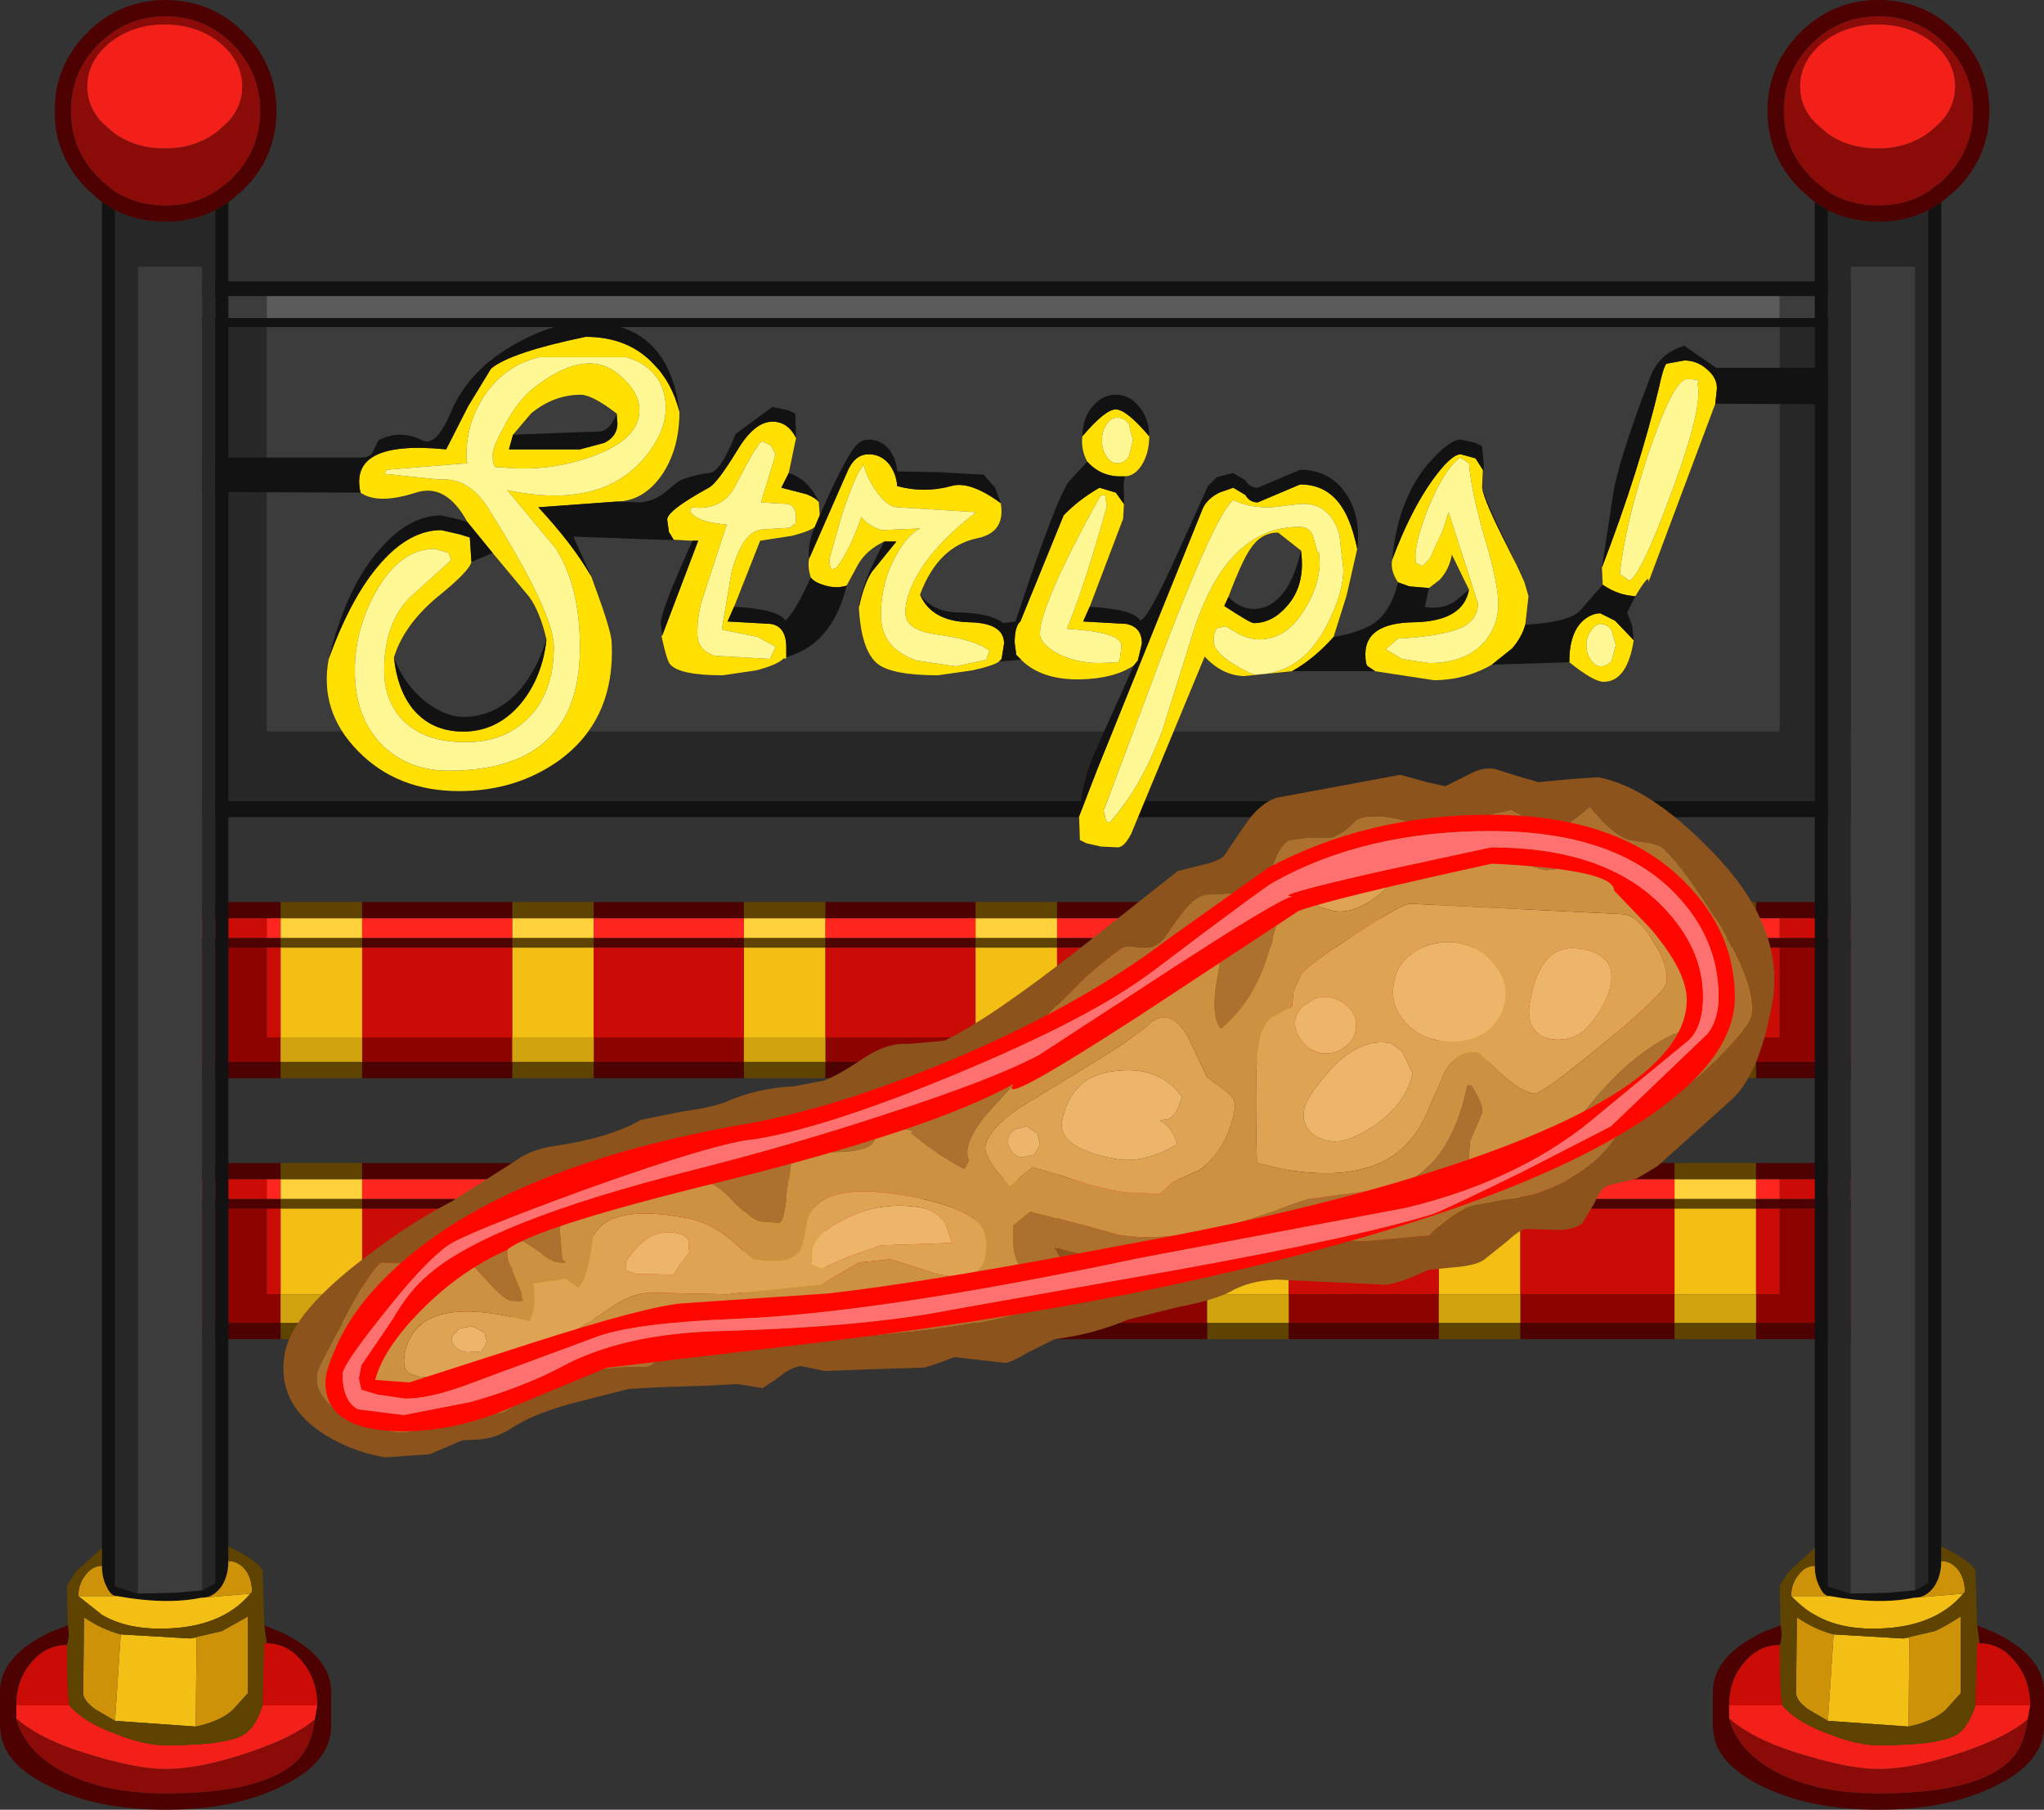 <?xml version="1.0" encoding="UTF-8" standalone="no"?>
<svg xmlns:ffdec="https://www.free-decompiler.com/flash" xmlns:xlink="http://www.w3.org/1999/xlink" ffdec:objectType="shape" height="110.95px" width="125.3px" xmlns="http://www.w3.org/2000/svg">
  <rect width="100%" height="100%" fill="#333333" stroke="none"/>
  <g transform="matrix(1.0, 0.0, 0.0, 1.0, 0.0, 110.9)">
    <path d="M50.6 -54.6 L45.6 -54.6 45.6 -55.6 50.6 -55.6 50.6 -54.6 M45.6 -53.4 L50.6 -53.4 50.6 -52.8 45.6 -52.8 45.6 -53.4 M59.8 -52.8 L59.8 -53.4 64.8 -53.4 64.8 -52.8 59.8 -52.8 M64.8 -54.6 L59.8 -54.6 59.8 -55.6 64.8 -55.6 64.8 -54.6 M74.0 -54.6 L74.0 -55.6 79.0 -55.6 79.0 -54.6 74.0 -54.6 M74.0 -52.8 L74.0 -53.4 79.0 -53.4 79.0 -52.8 74.0 -52.8 M88.2 -54.6 L88.2 -55.6 93.2 -55.6 93.2 -54.6 88.2 -54.6 M88.2 -52.8 L88.2 -53.4 93.2 -53.4 93.2 -52.8 88.2 -52.8 M102.65 -54.6 L102.65 -55.6 107.65 -55.6 107.65 -54.6 102.65 -54.6 M17.2 -54.6 L17.2 -55.6 22.2 -55.6 22.2 -54.6 17.2 -54.6 M17.2 -28.8 L17.2 -29.8 22.2 -29.8 22.2 -28.8 17.2 -28.8 M17.2 -36.8 L17.2 -37.4 22.2 -37.4 22.2 -36.8 17.2 -36.8 M17.2 -38.6 L17.2 -39.6 22.2 -39.6 22.2 -38.6 17.2 -38.6 M17.2 -44.8 L17.2 -45.8 22.2 -45.8 22.2 -44.8 17.2 -44.8 M17.2 -52.8 L17.2 -53.4 22.2 -53.4 22.2 -52.8 17.2 -52.8 M31.4 -54.6 L31.4 -55.6 36.4 -55.6 36.4 -54.6 31.4 -54.6 M31.4 -52.8 L31.4 -53.4 36.4 -53.4 36.4 -52.8 31.4 -52.8 M31.4 -45.8 L36.4 -45.8 36.4 -44.8 31.4 -44.8 31.4 -45.8 M45.6 -45.8 L50.6 -45.8 50.6 -44.8 45.6 -44.8 45.6 -45.8 M31.4 -37.4 L36.4 -37.4 36.4 -36.8 31.4 -36.8 31.4 -37.4 M36.4 -38.6 L31.4 -38.6 31.4 -39.6 36.4 -39.6 36.4 -38.6 M45.6 -36.8 L45.6 -37.4 50.6 -37.4 50.6 -36.8 45.6 -36.8 M50.6 -38.6 L45.6 -38.6 45.6 -39.6 50.6 -39.6 50.6 -38.6 M31.4 -28.8 L31.4 -29.8 36.4 -29.8 36.4 -28.8 31.4 -28.8 M79.0 -45.8 L79.0 -44.8 74.0 -44.8 74.0 -45.8 79.0 -45.8 M88.2 -44.8 L88.2 -45.8 93.2 -45.8 93.2 -44.8 88.2 -44.8 M64.8 -45.8 L64.8 -44.8 59.8 -44.8 59.8 -45.8 64.8 -45.8 M74.0 -37.4 L79.0 -37.4 79.0 -36.8 74.0 -36.8 74.0 -37.4 M79.0 -38.6 L74.0 -38.6 74.0 -39.6 79.0 -39.6 79.0 -38.6 M64.8 -39.6 L64.8 -38.6 59.8 -38.6 59.8 -39.6 64.8 -39.6 M59.8 -37.4 L64.8 -37.4 64.8 -36.8 59.8 -36.8 59.8 -37.4 M64.8 -29.8 L64.8 -28.8 59.8 -28.8 59.8 -29.8 64.8 -29.8 M74.0 -28.8 L74.0 -29.8 79.0 -29.8 79.0 -28.8 74.0 -28.8 M88.2 -28.8 L88.2 -29.8 93.2 -29.8 93.2 -28.8 88.2 -28.8 M50.6 -29.8 L50.6 -28.8 45.6 -28.8 45.6 -29.8 50.6 -29.8 M102.65 -52.8 L102.65 -53.4 107.65 -53.4 107.65 -52.8 102.65 -52.8 M107.65 -45.8 L107.65 -44.8 102.65 -44.8 102.65 -45.8 107.65 -45.8 M107.65 -39.6 L107.65 -38.6 102.65 -38.6 102.65 -39.6 107.65 -39.6 M107.65 -37.4 L107.65 -36.8 102.65 -36.8 102.65 -37.4 107.65 -37.4 M107.65 -29.8 L107.65 -28.8 102.65 -28.8 102.65 -29.8 107.65 -29.8 M93.2 -39.6 L93.2 -38.6 88.2 -38.6 88.2 -39.6 93.2 -39.6 M93.2 -37.4 L93.2 -36.8 88.2 -36.8 88.2 -37.4 93.2 -37.4" fill="#5f4300" fill-rule="evenodd" stroke="none"/>
    <path d="M50.6 -53.4 L59.8 -53.4 59.8 -52.8 50.6 -52.8 50.6 -53.4 M59.8 -54.6 L50.6 -54.6 50.6 -55.6 59.8 -55.6 59.8 -54.6 M45.6 -55.6 L45.6 -54.6 36.4 -54.6 36.4 -55.6 45.6 -55.6 M36.4 -53.4 L45.6 -53.4 45.6 -52.8 36.4 -52.8 36.4 -53.4 M64.8 -52.8 L64.8 -53.4 74.0 -53.4 74.0 -52.8 64.8 -52.8 M74.0 -54.6 L64.8 -54.6 64.8 -55.6 74.0 -55.6 74.0 -54.6 M79.0 -54.6 L79.0 -55.6 88.2 -55.6 88.2 -54.6 79.0 -54.6 M79.0 -52.8 L79.0 -53.4 88.2 -53.4 88.2 -52.8 79.0 -52.8 M93.2 -54.6 L93.2 -55.6 102.65 -55.6 102.65 -54.6 93.2 -54.6 M16.35 -54.6 L11.1 -54.6 11.1 -53.4 16.35 -53.4 17.2 -53.4 17.2 -52.8 16.35 -52.8 11.1 -52.8 11.1 -45.8 17.2 -45.8 17.2 -44.8 11.1 -44.8 11.1 -39.6 17.2 -39.6 17.2 -38.6 16.35 -38.6 11.1 -38.6 11.1 -37.4 16.35 -37.4 17.2 -37.4 17.2 -36.8 16.35 -36.8 11.1 -36.8 11.1 -29.8 17.2 -29.8 17.2 -28.8 10.6 -28.8 Q10.4 -28.8 10.25 -28.95 L10.1 -29.3 10.1 -57.25 11.1 -57.25 11.1 -55.6 17.2 -55.6 17.2 -54.6 16.35 -54.6 M22.2 -54.6 L22.2 -55.6 31.4 -55.6 31.4 -54.6 22.2 -54.6 M22.2 -52.8 L22.2 -53.4 31.4 -53.4 31.4 -52.8 22.2 -52.8 M36.4 -44.8 L36.4 -45.8 45.6 -45.8 45.6 -44.8 36.4 -44.8 M50.6 -44.8 L50.6 -45.8 59.8 -45.8 59.8 -44.8 50.6 -44.8 M31.4 -45.8 L31.4 -44.8 22.2 -44.8 22.2 -45.8 31.4 -45.8 M31.4 -38.6 L22.2 -38.6 22.2 -39.6 31.4 -39.6 31.4 -38.6 M22.2 -37.4 L31.4 -37.4 31.4 -36.8 22.2 -36.8 22.2 -37.4 M36.4 -38.6 L36.4 -39.6 45.6 -39.6 45.6 -38.6 36.4 -38.6 M36.4 -36.8 L36.4 -37.4 45.6 -37.4 45.6 -36.8 36.4 -36.8 M22.2 -29.8 L31.4 -29.8 31.4 -28.8 22.2 -28.8 22.2 -29.8 M36.4 -28.8 L36.4 -29.8 45.6 -29.8 45.6 -28.8 36.4 -28.8 M93.2 -52.8 L93.2 -53.4 102.65 -53.4 102.65 -52.8 93.2 -52.8 M107.65 -54.6 L107.65 -55.6 113.85 -55.6 113.85 -57.25 114.85 -57.25 114.85 -29.3 114.7 -28.95 Q114.55 -28.8 114.35 -28.8 L107.65 -28.8 107.65 -29.8 113.85 -29.8 113.85 -36.8 109.1 -36.8 107.65 -36.8 107.65 -37.4 109.1 -37.4 113.85 -37.4 113.85 -38.6 109.1 -38.6 107.65 -38.6 107.65 -39.6 113.85 -39.6 113.85 -44.8 107.65 -44.8 107.65 -45.8 113.85 -45.8 113.85 -52.8 109.1 -52.8 107.65 -52.8 107.65 -53.4 109.1 -53.4 113.85 -53.4 113.85 -54.6 109.1 -54.6 107.65 -54.6 M79.0 -44.8 L79.0 -45.8 88.2 -45.8 88.2 -44.8 79.0 -44.8 M74.0 -45.8 L74.0 -44.8 64.8 -44.8 64.8 -45.8 74.0 -45.8 M74.0 -38.6 L64.8 -38.6 64.8 -39.6 74.0 -39.6 74.0 -38.6 M64.8 -37.4 L74.0 -37.4 74.0 -36.8 64.8 -36.8 64.8 -37.4 M79.0 -38.6 L79.0 -39.6 88.2 -39.6 88.2 -38.6 79.0 -38.6 M64.8 -28.8 L64.8 -29.8 74.0 -29.8 74.0 -28.8 64.8 -28.8 M79.0 -36.8 L79.0 -37.4 88.2 -37.4 88.2 -36.8 79.0 -36.8 M79.0 -28.8 L79.0 -29.8 88.2 -29.8 88.2 -28.8 79.0 -28.8 M59.8 -39.6 L59.8 -38.6 50.6 -38.6 50.6 -39.6 59.8 -39.6 M50.6 -36.8 L50.6 -37.4 59.8 -37.4 59.8 -36.8 50.6 -36.8 M50.6 -28.8 L50.6 -29.8 59.8 -29.8 59.8 -28.8 50.6 -28.8 M102.65 -45.8 L102.65 -44.8 93.2 -44.8 93.2 -45.8 102.65 -45.8 M102.65 -38.6 L93.2 -38.6 93.2 -39.6 102.65 -39.6 102.65 -38.6 M93.2 -37.4 L102.65 -37.4 102.65 -36.8 93.2 -36.8 93.2 -37.4 M102.65 -29.8 L102.65 -28.8 93.2 -28.8 93.2 -29.8 102.65 -29.8" fill="#4d0100" fill-rule="evenodd" stroke="none"/>
    <path d="M50.6 -54.6 L50.6 -53.4 45.6 -53.4 45.6 -54.6 50.6 -54.6 M59.8 -53.4 L59.8 -54.6 64.8 -54.6 64.8 -53.4 59.8 -53.4 M36.4 -54.6 L36.4 -53.4 31.4 -53.4 31.4 -54.6 36.4 -54.6 M74.0 -53.4 L74.0 -54.6 79.0 -54.6 79.0 -53.4 74.0 -53.4 M88.2 -53.4 L88.2 -54.6 93.2 -54.6 93.2 -53.4 88.2 -53.4 M17.2 -53.4 L17.2 -54.6 22.2 -54.6 22.2 -53.4 17.2 -53.4 M31.4 -37.4 L31.4 -38.6 36.4 -38.6 36.4 -37.4 31.4 -37.4 M22.2 -38.6 L22.2 -37.4 17.2 -37.4 17.2 -38.6 22.2 -38.6 M45.6 -37.4 L45.6 -38.6 50.6 -38.6 50.6 -37.4 45.6 -37.4 M102.65 -53.4 L102.65 -54.6 107.65 -54.6 107.65 -53.4 102.65 -53.4 M74.0 -37.4 L74.0 -38.6 79.0 -38.6 79.0 -37.4 74.0 -37.4 M64.8 -38.6 L64.8 -37.4 59.8 -37.4 59.8 -38.6 64.8 -38.6 M88.2 -37.4 L88.2 -38.6 93.2 -38.6 93.2 -37.4 88.2 -37.4 M102.65 -37.4 L102.65 -38.6 107.65 -38.6 107.65 -37.4 102.65 -37.4" fill="#ffd13a" fill-rule="evenodd" stroke="none"/>
    <path d="M50.6 -53.4 L50.6 -54.6 59.8 -54.6 59.8 -53.4 50.6 -53.4 M45.6 -54.6 L45.6 -53.4 36.4 -53.4 36.4 -54.6 45.6 -54.6 M64.8 -53.4 L64.8 -54.6 74.0 -54.6 74.0 -53.4 64.8 -53.4 M79.0 -53.4 L79.0 -54.6 88.2 -54.6 88.2 -53.4 79.0 -53.4 M93.2 -53.4 L93.2 -54.6 102.65 -54.6 102.65 -53.4 93.2 -53.4 M16.35 -54.6 L17.2 -54.6 17.2 -53.4 16.35 -53.4 16.35 -54.6 M17.2 -37.4 L16.35 -37.4 16.35 -38.6 17.2 -38.6 17.2 -37.4 M22.2 -53.4 L22.2 -54.6 31.4 -54.6 31.4 -53.4 22.2 -53.4 M31.4 -38.6 L31.4 -37.4 22.2 -37.4 22.2 -38.6 31.4 -38.6 M36.4 -37.4 L36.4 -38.6 45.6 -38.6 45.6 -37.4 36.4 -37.4 M50.6 -37.4 L50.6 -38.6 59.8 -38.6 59.8 -37.4 50.6 -37.4 M74.0 -38.6 L74.0 -37.4 64.8 -37.4 64.8 -38.6 74.0 -38.6 M79.0 -37.4 L79.0 -38.6 88.2 -38.6 88.2 -37.4 79.0 -37.4 M107.65 -53.4 L107.65 -54.6 109.1 -54.6 109.1 -53.4 107.65 -53.4 M107.65 -38.6 L109.1 -38.6 109.1 -37.4 107.65 -37.4 107.65 -38.6 M102.65 -38.6 L102.65 -37.4 93.2 -37.4 93.2 -38.6 102.65 -38.6" fill="#ff2620" fill-rule="evenodd" stroke="none"/>
    <path d="M45.6 -52.8 L50.6 -52.8 50.6 -47.3 45.6 -47.3 45.6 -52.8 M59.8 -52.8 L64.8 -52.8 64.8 -47.3 59.8 -47.3 59.8 -52.8 M74.0 -52.8 L79.0 -52.8 79.0 -47.3 74.0 -47.3 74.0 -52.8 M31.4 -52.8 L36.4 -52.8 36.4 -47.3 31.4 -47.3 31.4 -52.8 M17.2 -52.8 L22.2 -52.8 22.2 -47.3 17.2 -47.3 17.2 -52.8 M22.2 -36.8 L22.2 -31.55 17.2 -31.55 17.2 -36.8 22.2 -36.8 M31.4 -31.55 L31.4 -36.8 36.4 -36.8 36.4 -31.55 31.4 -31.55 M88.2 -47.3 L88.2 -52.8 93.2 -52.8 93.2 -47.3 88.2 -47.3 M64.8 -31.55 L59.8 -31.55 59.8 -36.8 64.8 -36.8 64.8 -31.55 M74.0 -31.55 L74.0 -36.8 79.0 -36.8 79.0 -31.55 74.0 -31.55 M88.2 -31.55 L88.2 -36.8 93.2 -36.8 93.2 -31.55 88.2 -31.55 M45.6 -31.55 L45.6 -36.8 50.6 -36.8 50.6 -31.55 45.6 -31.55 M102.65 -52.8 L107.65 -52.8 107.65 -47.3 102.65 -47.3 102.65 -52.8 M107.65 -36.8 L107.65 -31.55 102.65 -31.55 102.65 -36.8 107.65 -36.8" fill="#f3bf14" fill-rule="evenodd" stroke="none"/>
    <path d="M50.6 -52.8 L59.8 -52.8 59.8 -47.3 50.6 -47.3 50.6 -52.8 M79.0 -52.8 L88.2 -52.8 88.2 -47.3 79.0 -47.3 79.0 -52.8 M64.8 -52.8 L74.0 -52.8 74.0 -47.3 64.8 -47.3 64.8 -52.8 M16.35 -53.4 L11.1 -53.4 11.1 -54.6 16.35 -54.6 16.35 -53.4 M16.35 -36.8 L17.2 -36.8 17.2 -31.55 16.35 -31.55 16.35 -36.8 M16.35 -37.4 L11.1 -37.4 11.1 -38.6 16.35 -38.6 16.35 -37.4 M16.35 -52.8 L17.2 -52.8 17.2 -47.3 16.35 -47.3 16.35 -52.8 M22.2 -52.8 L31.4 -52.8 31.4 -47.3 22.2 -47.3 22.2 -52.8 M36.4 -52.8 L45.6 -52.8 45.6 -47.3 36.4 -47.3 36.4 -52.8 M22.2 -36.8 L31.4 -36.8 31.4 -31.55 22.2 -31.55 22.2 -36.8 M36.4 -31.55 L36.4 -36.8 45.6 -36.8 45.6 -31.55 36.4 -31.55 M64.8 -36.8 L74.0 -36.8 74.0 -31.55 64.8 -31.55 64.8 -36.8 M79.0 -31.55 L79.0 -36.8 88.2 -36.8 88.2 -31.55 79.0 -31.55 M50.6 -31.55 L50.6 -36.8 59.8 -36.8 59.8 -31.55 50.6 -31.55 M109.1 -54.6 L113.85 -54.6 113.85 -53.4 109.1 -53.4 109.1 -54.6 M107.65 -52.8 L109.1 -52.8 109.1 -47.3 107.65 -47.3 107.65 -52.8 M109.1 -38.6 L113.85 -38.6 113.85 -37.4 109.1 -37.4 109.1 -38.6 M107.65 -36.8 L109.1 -36.8 109.1 -31.55 107.65 -31.55 107.65 -36.8 M93.2 -52.8 L102.65 -52.8 102.65 -47.3 93.2 -47.3 93.2 -52.8 M102.65 -36.8 L102.65 -31.55 93.2 -31.55 93.2 -36.8 102.65 -36.8" fill="#cb0b06" fill-rule="evenodd" stroke="none"/>
    <path d="M16.35 -91.4 L16.35 -92.75 109.1 -92.75 109.1 -91.4 16.35 -91.4" fill="#5b5b5b" fill-rule="evenodd" stroke="none"/>
    <path d="M16.35 -92.75 L16.35 -91.4 11.1 -91.4 11.1 -92.75 16.35 -92.75 M109.1 -91.4 L109.1 -92.75 113.35 -92.75 113.35 -91.4 109.1 -91.4 M16.35 -90.85 L109.1 -90.85 109.1 -66.05 16.35 -66.05 16.35 -90.85" fill="#3c3c3c" fill-rule="evenodd" stroke="none"/>
    <path d="M16.35 -91.4 L109.1 -91.4 113.35 -91.4 113.35 -92.75 109.1 -92.75 16.35 -92.75 11.1 -92.75 11.1 -91.4 16.35 -91.4 M10.1 -66.05 L10.1 -93.15 10.25 -93.5 10.6 -93.65 113.85 -93.65 114.2 -93.5 114.35 -93.15 114.35 -66.05 113.35 -66.05 113.35 -90.85 109.1 -90.85 16.35 -90.85 11.1 -90.85 11.1 -66.05 10.1 -66.05 M114.35 -64.05 L114.35 -63.6 114.7 -63.45 114.85 -63.1 114.85 -61.85 114.35 -61.85 114.35 -61.8 114.7 -61.65 114.85 -61.3 114.85 -60.05 113.85 -60.05 113.85 -60.8 11.1 -60.8 11.1 -60.05 10.1 -60.05 10.1 -64.05 11.1 -64.05 11.1 -61.8 113.35 -61.8 113.35 -64.05 114.35 -64.05" fill="#121212" fill-rule="evenodd" stroke="none"/>
    <path d="M10.1 -66.05 L11.1 -66.05 11.1 -90.85 16.35 -90.85 16.35 -66.05 109.1 -66.05 109.1 -90.85 113.35 -90.85 113.35 -66.05 114.35 -66.05 114.35 -64.05 113.35 -64.05 113.35 -61.8 11.1 -61.8 11.1 -64.05 10.1 -64.05 10.1 -66.05" fill="#272727" fill-rule="evenodd" stroke="none"/>
    <path d="M17.2 -29.8 L11.1 -29.8 11.1 -36.8 16.35 -36.8 16.35 -31.55 17.2 -31.55 17.2 -29.8 M17.2 -45.8 L11.1 -45.8 11.1 -52.8 16.35 -52.8 16.35 -47.3 17.2 -47.3 17.2 -45.8 M22.2 -47.3 L31.4 -47.3 31.4 -45.8 22.2 -45.8 22.2 -47.3 M36.4 -45.8 L36.4 -47.3 45.6 -47.3 45.6 -45.8 36.4 -45.8 M50.6 -45.8 L50.6 -47.3 59.8 -47.3 59.8 -45.8 50.6 -45.8 M22.2 -31.55 L31.4 -31.55 31.4 -29.8 22.2 -29.8 22.2 -31.55 M36.4 -29.8 L36.4 -31.55 45.6 -31.55 45.6 -29.8 36.4 -29.8 M79.0 -45.8 L79.0 -47.3 88.2 -47.3 88.2 -45.8 79.0 -45.8 M74.0 -47.3 L74.0 -45.8 64.8 -45.8 64.8 -47.3 74.0 -47.3 M74.0 -29.8 L64.8 -29.8 64.8 -31.55 74.0 -31.55 74.0 -29.8 M59.8 -31.55 L59.8 -29.8 50.6 -29.8 50.6 -31.55 59.8 -31.55 M79.0 -31.55 L88.2 -31.55 88.2 -29.8 79.0 -29.8 79.0 -31.55 M109.1 -52.8 L113.85 -52.8 113.85 -45.8 107.65 -45.8 107.65 -47.3 109.1 -47.3 109.1 -52.8 M109.1 -36.8 L113.85 -36.8 113.85 -29.8 107.65 -29.8 107.65 -31.55 109.1 -31.55 109.1 -36.8 M102.65 -47.3 L102.65 -45.8 93.2 -45.8 93.2 -47.3 102.65 -47.3 M102.65 -31.55 L102.65 -29.8 93.2 -29.8 93.2 -31.55 102.65 -31.55" fill="#8c0300" fill-rule="evenodd" stroke="none"/>
    <path d="M74.0 -47.3 L79.0 -47.3 79.0 -45.8 74.0 -45.8 74.0 -47.3 M45.6 -47.3 L50.6 -47.3 50.6 -45.8 45.6 -45.8 45.6 -47.3 M31.4 -47.3 L36.4 -47.3 36.4 -45.8 31.4 -45.8 31.4 -47.3 M59.8 -45.8 L59.8 -47.3 64.8 -47.3 64.8 -45.8 59.8 -45.8 M22.2 -47.3 L22.2 -45.8 17.2 -45.8 17.2 -47.3 22.2 -47.3 M22.2 -31.55 L22.2 -29.8 17.2 -29.8 17.2 -31.55 22.2 -31.55 M31.4 -29.8 L31.4 -31.55 36.4 -31.55 36.4 -29.8 31.4 -29.8 M45.6 -29.8 L45.6 -31.55 50.6 -31.55 50.6 -29.8 45.6 -29.8 M64.8 -31.55 L64.8 -29.8 59.8 -29.8 59.8 -31.55 64.8 -31.55 M79.0 -31.55 L79.0 -29.8 74.0 -29.8 74.0 -31.55 79.0 -31.55 M102.65 -47.3 L107.65 -47.3 107.65 -45.8 102.65 -45.8 102.65 -47.3 M93.2 -47.3 L93.2 -45.8 88.2 -45.8 88.2 -47.3 93.2 -47.3 M107.65 -31.55 L107.65 -29.8 102.65 -29.8 102.65 -31.55 107.65 -31.55 M93.2 -31.55 L93.2 -29.8 88.2 -29.8 88.2 -31.55 93.2 -31.55" fill="#d0a30f" fill-rule="evenodd" stroke="none"/>
    <path d="M69.05 -52.9 Q68.55 -52.75 66.5 -50.95 L63.5 -47.95 Q63.2 -47.6 61.45 -46.8 L59.45 -45.85 58.8 -45.0 58.25 -44.05 Q57.85 -43.7 55.15 -43.45 52.2 -43.1 51.25 -42.4 L47.6 -42.15 Q45.75 -42.4 45.7 -39.2 L45.7 -39.1 45.05 -38.9 42.8 -40.25 41.25 -40.7 Q40.35 -40.85 38.5 -39.7 36.45 -38.4 35.1 -38.25 33.5 -38.1 32.4 -36.8 31.5 -35.85 30.2 -35.8 L27.15 -35.3 25.7 -33.5 24.9 -33.45 23.35 -33.5 Q22.6 -32.9 21.0 -29.8 19.45 -27.0 19.45 -26.7 19.25 -25.65 20.3 -24.7 21.6 -23.55 24.15 -23.1 25.1 -22.95 26.9 -23.6 28.75 -24.25 29.65 -24.1 L30.85 -24.3 33.65 -25.9 Q35.85 -27.15 39.65 -27.1 40.05 -27.15 40.5 -27.8 41.2 -28.4 43.6 -28.5 55.45 -28.85 60.85 -30.0 63.75 -30.65 67.2 -31.8 L65.05 -33.75 64.55 -34.45 68.8 -33.35 71.6 -33.3 72.9 -33.9 74.3 -33.95 76.9 -34.25 79.3 -34.95 83.65 -34.8 87.6 -35.15 Q89.2 -36.75 90.35 -37.0 L93.9 -37.65 Q97.5 -38.75 99.2 -41.4 L100.4 -43.2 103.1 -44.25 Q103.95 -44.55 105.6 -46.35 107.25 -48.05 107.35 -48.7 107.65 -50.45 105.25 -54.45 103.25 -57.65 102.05 -58.8 101.85 -59.05 101.2 -59.2 L99.9 -59.4 Q99.1 -59.65 98.2 -60.6 L97.45 -61.45 Q95.55 -59.8 95.0 -59.85 94.5 -59.95 93.85 -60.6 L92.65 -61.25 90.05 -60.7 86.3 -60.55 Q84.0 -61.15 83.1 -60.6 82.4 -59.8 81.6 -59.55 L80.2 -59.55 79.05 -59.4 Q78.5 -59.1 78.15 -58.15 L77.5 -56.7 Q76.8 -56.15 75.85 -56.15 L73.9 -56.05 Q73.15 -55.9 72.4 -54.85 L71.5 -53.55 Q70.95 -52.8 70.2 -52.8 L69.05 -52.9 M72.2 -57.5 L73.6 -57.85 Q74.75 -58.1 75.05 -58.45 L76.3 -60.3 Q77.25 -61.7 78.3 -62.0 L85.85 -63.4 87.45 -62.95 88.6 -62.7 90.1 -63.45 Q90.95 -63.9 91.65 -63.75 L93.1 -63.3 94.3 -62.95 96.45 -63.15 97.95 -63.25 Q101.05 -62.7 104.85 -58.8 109.45 -54.15 108.65 -49.45 107.85 -44.9 106.0 -43.35 L101.6 -39.4 100.35 -38.65 98.7 -38.25 Q98.15 -38.15 97.75 -37.15 L97.0 -35.9 Q96.45 -35.5 95.55 -35.5 L93.65 -35.55 Q93.25 -35.6 92.45 -34.85 L90.95 -33.65 Q90.4 -33.3 89.1 -33.2 L87.55 -33.05 Q85.45 -32.05 84.7 -32.15 L78.3 -32.45 Q76.6 -32.4 75.4 -31.7 74.45 -31.2 72.15 -30.75 L69.15 -30.0 Q67.05 -29.1 64.65 -28.8 L63.05 -28.0 Q61.85 -27.3 61.6 -27.35 L58.5 -27.7 Q56.7 -27.0 56.5 -27.05 L53.35 -26.95 50.55 -26.85 49.1 -27.15 Q48.5 -27.1 47.65 -26.4 L46.75 -25.8 45.2 -26.05 43.4 -25.95 40.35 -25.85 38.55 -25.75 35.4 -24.95 Q32.85 -24.3 31.45 -23.4 30.5 -22.75 29.4 -22.65 L28.35 -22.6 26.35 -21.75 23.6 -21.55 Q21.35 -21.95 19.6 -23.15 16.95 -25.0 17.45 -27.9 17.9 -30.45 22.5 -33.9 25.1 -35.9 27.7 -37.25 L31.55 -39.7 Q32.55 -40.45 34.05 -40.65 37.4 -41.15 39.3 -42.25 L41.8 -42.75 Q43.95 -43.05 44.75 -43.45 46.55 -44.2 48.65 -44.3 L50.5 -44.65 Q51.35 -44.95 53.05 -46.1 54.45 -47.0 55.7 -46.9 L57.9 -47.1 Q60.7 -48.45 66.25 -52.8 L72.2 -57.5" fill="#8c531c" fill-rule="evenodd" stroke="none"/>
    <path d="M68.5 -50.0 L68.35 -49.05 Q68.15 -48.05 66.65 -47.8 64.9 -47.5 64.3 -46.8 L60.4 -42.5 Q58.95 -40.7 59.4 -39.75 L59.1 -39.25 Q57.5 -40.05 55.85 -41.45 56.25 -41.55 55.3 -41.7 L53.75 -41.65 53.6 -41.0 Q53.25 -39.95 48.6 -40.4 L48.1 -36.6 Q48.0 -35.9 47.7 -35.9 L46.55 -36.0 Q46.1 -36.1 44.9 -37.3 43.75 -38.6 41.85 -38.9 L39.3 -38.85 Q38.2 -37.85 35.65 -37.2 34.4 -36.85 34.35 -35.4 L34.5 -33.7 Q35.05 -33.35 34.1 -33.5 33.65 -33.6 33.1 -34.1 L32.1 -34.75 31.5 -34.8 31.1 -34.3 Q31.05 -33.6 31.35 -33.2 L32.0 -31.6 32.0 -31.35 Q32.3 -31.0 31.35 -31.15 30.85 -31.25 29.75 -32.5 L28.45 -33.9 Q27.75 -33.35 27.4 -32.55 27.1 -31.8 26.7 -31.7 L23.9 -30.95 Q22.75 -30.65 22.55 -29.65 22.15 -27.4 23.05 -26.2 23.7 -25.3 24.85 -25.1 28.35 -24.5 35.55 -27.35 39.2 -28.75 42.45 -30.35 L44.95 -30.05 Q46.5 -29.9 47.6 -30.7 48.1 -31.05 49.65 -31.3 L51.7 -31.65 57.35 -31.95 Q60.85 -31.95 62.9 -32.75 L62.4 -33.4 Q61.95 -34.25 62.1 -35.8 L63.15 -36.65 65.05 -36.15 66.95 -35.65 68.55 -35.2 Q71.45 -34.7 75.75 -35.9 L80.25 -37.4 85.45 -38.1 Q88.9 -39.25 89.95 -44.35 L90.2 -44.35 Q91.05 -43.0 90.8 -42.55 L90.1 -40.9 90.05 -39.8 90.0 -39.7 90.7 -39.55 Q91.4 -39.4 93.9 -40.65 96.45 -41.9 97.45 -43.15 100.2 -46.55 103.25 -47.8 105.55 -48.9 105.6 -49.25 106.2 -52.8 103.25 -55.45 100.95 -57.5 98.3 -57.95 L94.8 -57.55 Q93.8 -57.75 92.4 -58.3 L90.7 -58.85 Q88.65 -57.75 88.35 -57.8 87.9 -57.85 86.85 -58.5 L85.4 -59.2 Q80.25 -58.45 79.55 -57.8 79.05 -56.95 77.85 -52.7 77.0 -49.6 74.85 -47.8 74.25 -48.35 74.5 -50.4 L75.05 -53.6 75.1 -53.75 Q75.15 -53.95 74.6 -54.05 73.75 -54.2 73.15 -53.3 L71.9 -51.0 69.5 -51.2 68.5 -50.0 M69.05 -52.9 L70.2 -52.8 Q70.95 -52.8 71.5 -53.55 L72.4 -54.85 Q73.15 -55.9 73.9 -56.05 L75.85 -56.15 Q76.8 -56.15 77.5 -56.7 L78.15 -58.15 Q78.5 -59.1 79.05 -59.4 L80.2 -59.55 81.6 -59.55 Q82.4 -59.8 83.1 -60.6 84.0 -61.15 86.3 -60.55 L90.05 -60.7 92.65 -61.25 93.85 -60.6 Q94.5 -59.95 95.0 -59.85 95.55 -59.8 97.45 -61.45 L98.2 -60.6 Q99.1 -59.65 99.9 -59.4 L101.2 -59.2 Q101.85 -59.05 102.05 -58.8 103.25 -57.65 105.25 -54.45 107.65 -50.45 107.35 -48.7 107.25 -48.05 105.6 -46.35 103.95 -44.55 103.1 -44.25 L100.4 -43.2 99.2 -41.4 Q97.5 -38.75 93.9 -37.65 L90.35 -37.0 Q89.2 -36.75 87.6 -35.15 L83.65 -34.8 79.3 -34.95 76.9 -34.25 74.3 -33.95 72.9 -33.9 71.6 -33.3 68.8 -33.35 64.55 -34.45 65.05 -33.75 67.2 -31.8 Q63.75 -30.65 60.85 -30.0 55.45 -28.85 43.6 -28.5 41.2 -28.4 40.5 -27.8 40.05 -27.15 39.65 -27.1 35.85 -27.15 33.65 -25.9 L30.85 -24.3 29.65 -24.1 Q28.75 -24.25 26.9 -23.6 25.1 -22.95 24.15 -23.1 21.6 -23.55 20.3 -24.7 19.25 -25.65 19.45 -26.7 19.45 -27.0 21.0 -29.8 22.6 -32.9 23.35 -33.5 L24.9 -33.45 25.7 -33.5 27.15 -35.3 30.2 -35.8 Q31.5 -35.85 32.4 -36.8 33.5 -38.1 35.1 -38.25 36.45 -38.4 38.5 -39.7 40.35 -40.85 41.25 -40.7 L42.8 -40.25 45.05 -38.9 45.7 -39.1 45.7 -39.2 Q45.75 -42.4 47.6 -42.15 L51.25 -42.4 Q52.2 -43.1 55.15 -43.45 57.85 -43.7 58.25 -44.05 L58.8 -45.0 59.45 -45.85 61.45 -46.8 Q63.2 -47.6 63.5 -47.95 L66.5 -50.95 Q68.55 -52.75 69.05 -52.9" fill="#ac712e" fill-rule="evenodd" stroke="none"/>
    <path d="M80.9 -55.3 L80.75 -55.4 80.85 -56.25 Q82.3 -57.55 84.2 -57.65 L84.85 -57.2 85.0 -56.45 Q83.2 -54.8 81.75 -55.05 L80.9 -55.3 M79.3 -50.15 L79.75 -51.15 Q80.1 -51.7 82.9 -53.5 85.7 -55.35 86.4 -55.5 L99.6 -54.85 Q100.4 -54.7 101.3 -53.25 102.3 -51.75 102.15 -50.65 102.0 -49.95 98.2 -46.85 94.5 -43.8 94.05 -43.85 93.15 -44.0 91.95 -45.15 L90.65 -46.35 Q89.4 -46.6 88.6 -45.25 L87.3 -42.3 Q85.25 -38.1 78.8 -39.2 L77.05 -39.6 Q76.9 -45.45 77.15 -46.9 77.3 -47.85 77.85 -48.45 L79.2 -49.2 79.3 -50.15 M24.8 -27.85 Q25.5 -31.75 32.45 -29.9 32.9 -30.7 32.7 -32.2 L34.65 -32.5 35.45 -31.95 Q36.05 -32.5 36.35 -35.05 37.3 -37.1 41.95 -36.25 43.5 -36.0 44.8 -34.9 L46.15 -33.7 Q48.35 -33.35 48.95 -34.1 49.2 -34.3 49.45 -35.85 49.9 -38.55 55.55 -37.6 58.8 -37.0 59.85 -36.05 60.65 -35.3 60.4 -33.9 60.1 -32.2 57.4 -32.8 L54.6 -33.7 52.65 -33.5 50.35 -32.15 44.55 -31.55 39.95 -31.65 Q38.75 -31.65 37.4 -30.7 35.1 -29.1 32.75 -28.05 30.8 -27.15 28.15 -26.7 L25.8 -26.45 25.1 -26.7 24.9 -26.9 Q24.7 -27.25 24.8 -27.85 M28.95 -29.6 L28.15 -29.45 27.7 -28.95 Q27.65 -28.6 27.95 -28.3 28.15 -28.05 28.65 -28.0 L29.5 -28.05 29.85 -28.6 29.7 -29.2 28.95 -29.6 M39.0 -32.8 L41.3 -32.75 41.7 -33.4 42.25 -34.1 42.2 -34.85 Q42.05 -35.2 41.45 -35.3 39.65 -35.65 38.35 -33.5 L38.4 -33.0 39.0 -32.8 M79.4 -48.4 Q79.3 -47.7 79.8 -47.1 80.2 -46.5 80.95 -46.35 81.7 -46.2 82.35 -46.65 83.0 -47.05 83.1 -47.75 83.25 -48.45 82.8 -49.0 82.3 -49.6 81.55 -49.75 80.8 -49.9 80.25 -49.45 79.55 -49.1 79.4 -48.4 M75.1 -44.05 Q75.8 -43.55 75.7 -42.95 75.25 -40.4 73.5 -39.15 L71.9 -38.45 71.1 -37.7 68.9 -37.8 Q67.15 -38.1 65.3 -38.75 L63.3 -39.35 62.75 -38.9 61.9 -38.2 Q60.3 -39.9 60.4 -40.6 60.6 -41.7 62.45 -42.95 L67.1 -45.8 Q69.2 -47.05 70.5 -48.15 70.95 -48.6 71.55 -48.5 72.4 -48.35 73.1 -46.75 L74.0 -44.85 75.1 -44.05 M71.1 -42.2 L71.65 -42.3 Q72.15 -42.55 72.45 -43.65 71.1 -45.55 68.45 -45.25 65.65 -45.0 65.1 -42.15 64.85 -40.5 68.4 -39.85 70.15 -39.55 72.15 -40.75 71.85 -41.85 71.1 -42.2 M80.25 -41.6 Q80.65 -41.1 81.5 -40.95 82.55 -40.75 84.25 -41.9 86.2 -43.25 86.6 -45.1 L85.95 -46.45 85.25 -46.95 Q83.3 -47.3 81.45 -45.2 80.1 -43.65 79.95 -42.9 79.8 -42.15 80.25 -41.6 M63.6 -41.4 L62.95 -41.85 62.2 -41.65 Q61.85 -41.45 61.8 -41.05 61.75 -40.65 62.0 -40.35 62.2 -40.0 62.65 -39.95 L63.4 -40.1 63.75 -40.7 63.6 -41.4 M50.4 -33.15 L52.0 -33.85 54.0 -34.55 58.35 -34.7 57.95 -35.9 Q57.45 -36.65 56.55 -36.85 54.05 -37.3 51.85 -36.2 50.0 -35.3 49.8 -34.25 L49.8 -33.55 49.7 -33.4 50.4 -33.15 M86.8 -52.6 Q85.65 -51.9 85.45 -50.65 85.2 -49.35 86.05 -48.35 86.9 -47.3 88.3 -47.1 89.7 -46.85 90.85 -47.5 92.0 -48.2 92.25 -49.5 92.45 -50.75 91.6 -51.75 90.75 -52.85 89.35 -53.1 87.95 -53.3 86.8 -52.6 M96.75 -52.75 Q94.4 -53.05 93.8 -49.5 93.6 -48.5 94.0 -47.85 94.4 -47.3 95.05 -47.2 96.75 -46.9 97.85 -48.6 98.55 -49.55 98.75 -50.6 99.05 -52.45 96.75 -52.75" fill="#dea353" fill-rule="evenodd" stroke="none"/>
    <path d="M68.5 -50.0 L69.5 -51.2 71.9 -51.0 73.15 -53.3 Q73.75 -54.2 74.6 -54.05 75.15 -53.95 75.1 -53.75 L75.05 -53.6 74.5 -50.4 Q74.25 -48.35 74.85 -47.8 77.0 -49.6 77.85 -52.7 79.05 -56.95 79.55 -57.8 80.25 -58.45 85.4 -59.2 L86.85 -58.5 Q87.9 -57.85 88.35 -57.8 88.65 -57.75 90.7 -58.85 L92.4 -58.3 Q93.8 -57.75 94.8 -57.55 L98.3 -57.95 Q100.95 -57.5 103.25 -55.45 106.2 -52.8 105.6 -49.25 105.55 -48.9 103.25 -47.8 100.2 -46.55 97.45 -43.15 96.45 -41.9 93.9 -40.65 91.4 -39.4 90.7 -39.55 L90.0 -39.7 90.05 -39.8 90.1 -40.9 90.8 -42.55 Q91.05 -43.0 90.2 -44.35 L89.95 -44.35 Q88.9 -39.25 85.45 -38.1 L80.25 -37.4 75.75 -35.9 Q71.45 -34.7 68.55 -35.2 L66.95 -35.65 65.05 -36.15 63.15 -36.65 62.1 -35.8 Q61.95 -34.25 62.4 -33.4 L62.9 -32.75 Q60.85 -31.95 57.35 -31.95 L51.7 -31.65 49.65 -31.3 Q48.1 -31.05 47.6 -30.7 46.5 -29.9 44.95 -30.05 L42.45 -30.35 Q39.2 -28.75 35.55 -27.35 28.35 -24.5 24.85 -25.1 23.7 -25.3 23.05 -26.2 22.15 -27.4 22.55 -29.65 22.75 -30.65 23.9 -30.95 L26.7 -31.7 Q27.1 -31.8 27.4 -32.55 27.75 -33.35 28.45 -33.9 L29.75 -32.5 Q30.85 -31.25 31.35 -31.15 32.3 -31.0 32.0 -31.35 L32.0 -31.6 31.35 -33.2 Q31.05 -33.6 31.1 -34.3 L31.5 -34.8 32.1 -34.75 33.1 -34.1 Q33.65 -33.6 34.1 -33.5 35.05 -33.35 34.5 -33.7 L34.35 -35.4 Q34.4 -36.85 35.65 -37.2 38.2 -37.85 39.3 -38.85 L41.85 -38.9 Q43.75 -38.6 44.9 -37.3 46.1 -36.1 46.55 -36.0 L47.7 -35.9 Q48.0 -35.9 48.1 -36.6 L48.6 -40.4 Q53.25 -39.95 53.6 -41.0 L53.75 -41.65 55.3 -41.7 Q56.25 -41.55 55.85 -41.45 57.5 -40.05 59.1 -39.25 L59.4 -39.75 Q58.95 -40.7 60.4 -42.5 L64.3 -46.8 Q64.9 -47.5 66.65 -47.8 68.15 -48.05 68.35 -49.05 L68.5 -50.0 M79.3 -50.15 L79.2 -49.2 77.85 -48.45 Q77.3 -47.85 77.15 -46.9 76.9 -45.45 77.05 -39.6 L78.8 -39.2 Q85.25 -38.1 87.3 -42.3 L88.6 -45.25 Q89.4 -46.6 90.65 -46.35 L91.95 -45.15 Q93.15 -44.0 94.05 -43.85 94.5 -43.8 98.2 -46.85 102.0 -49.95 102.15 -50.65 102.3 -51.75 101.3 -53.25 100.4 -54.7 99.6 -54.85 L86.4 -55.5 Q85.7 -55.35 82.9 -53.5 80.1 -51.7 79.75 -51.15 L79.3 -50.15 M80.9 -55.3 L81.75 -55.05 Q83.2 -54.8 85.0 -56.45 L84.85 -57.2 84.2 -57.65 Q82.3 -57.55 80.85 -56.25 L80.75 -55.4 80.9 -55.3 M24.8 -27.85 Q24.7 -27.25 24.9 -26.9 L25.1 -26.7 25.8 -26.45 28.15 -26.7 Q30.8 -27.15 32.75 -28.05 35.1 -29.1 37.4 -30.7 38.75 -31.65 39.95 -31.65 L44.55 -31.55 50.35 -32.15 52.65 -33.5 54.6 -33.7 57.4 -32.8 Q60.1 -32.2 60.4 -33.9 60.65 -35.3 59.85 -36.05 58.8 -37.0 55.55 -37.6 49.9 -38.55 49.45 -35.85 49.2 -34.3 48.95 -34.1 48.35 -33.35 46.15 -33.7 L44.8 -34.9 Q43.5 -36.0 41.95 -36.25 37.3 -37.1 36.35 -35.05 36.05 -32.5 35.45 -31.95 L34.65 -32.5 32.7 -32.2 Q32.9 -30.7 32.45 -29.9 25.5 -31.75 24.8 -27.85 M75.1 -44.05 L74.0 -44.85 73.1 -46.75 Q72.4 -48.35 71.55 -48.5 70.95 -48.6 70.5 -48.15 69.2 -47.05 67.1 -45.8 L62.45 -42.95 Q60.6 -41.7 60.4 -40.6 60.3 -39.9 61.9 -38.2 L62.75 -38.9 63.3 -39.35 65.3 -38.75 Q67.15 -38.1 68.9 -37.8 L71.1 -37.7 71.9 -38.45 73.5 -39.15 Q75.25 -40.4 75.7 -42.95 75.8 -43.55 75.1 -44.05" fill="#cc9141" fill-rule="evenodd" stroke="none"/>
    <path d="M79.4 -48.4 Q79.55 -49.1 80.25 -49.45 80.8 -49.9 81.55 -49.75 82.3 -49.6 82.8 -49.0 83.25 -48.45 83.1 -47.75 83.0 -47.05 82.35 -46.65 81.7 -46.2 80.95 -46.35 80.2 -46.5 79.8 -47.1 79.3 -47.7 79.4 -48.4 M39.0 -32.8 L38.4 -33.0 38.35 -33.5 Q39.65 -35.65 41.45 -35.3 42.05 -35.2 42.2 -34.85 L42.25 -34.1 41.7 -33.4 41.3 -32.75 39.0 -32.8 M28.95 -29.6 L29.7 -29.2 29.85 -28.6 29.5 -28.05 28.65 -28.0 Q28.15 -28.05 27.95 -28.3 27.65 -28.6 27.7 -28.95 L28.15 -29.45 28.95 -29.6 M96.75 -52.75 Q99.05 -52.45 98.75 -50.6 98.55 -49.55 97.85 -48.6 96.75 -46.9 95.05 -47.2 94.4 -47.3 94.0 -47.85 93.6 -48.5 93.8 -49.5 94.4 -53.05 96.75 -52.75 M86.8 -52.6 Q87.95 -53.3 89.35 -53.1 90.75 -52.85 91.6 -51.75 92.45 -50.75 92.25 -49.5 92.0 -48.2 90.85 -47.5 89.7 -46.85 88.3 -47.1 86.9 -47.3 86.05 -48.35 85.2 -49.35 85.45 -50.65 85.65 -51.9 86.8 -52.6 M50.4 -33.15 L49.7 -33.4 49.8 -33.55 49.8 -34.25 Q50.0 -35.3 51.85 -36.2 54.05 -37.3 56.55 -36.85 57.45 -36.65 57.95 -35.9 L58.35 -34.7 54.0 -34.55 52.0 -33.85 50.4 -33.15 M63.6 -41.4 L63.75 -40.7 63.4 -40.1 62.65 -39.95 Q62.2 -40.0 62.0 -40.35 61.75 -40.65 61.8 -41.05 61.85 -41.45 62.2 -41.65 L62.95 -41.85 63.6 -41.4 M80.25 -41.6 Q79.8 -42.15 79.95 -42.9 80.1 -43.65 81.45 -45.2 83.3 -47.3 85.25 -46.95 L85.95 -46.45 86.6 -45.1 Q86.2 -43.25 84.25 -41.9 82.55 -40.75 81.5 -40.95 80.65 -41.1 80.25 -41.6 M71.1 -42.2 Q71.85 -41.85 72.15 -40.75 70.15 -39.55 68.4 -39.85 64.85 -40.5 65.1 -42.15 65.65 -45.0 68.45 -45.25 71.1 -45.55 72.45 -43.65 72.15 -42.55 71.65 -42.3 L71.1 -42.2" fill="#ecb56a" fill-rule="evenodd" stroke="none"/>
    <path d="M69.2 -84.9 Q68.9 -85.3 68.5 -85.3 68.1 -85.3 67.85 -84.9 67.55 -84.5 67.55 -83.9 67.55 -83.3 67.85 -82.9 68.1 -82.5 68.5 -82.5 68.9 -82.5 69.2 -82.9 L69.45 -83.9 69.2 -84.9 M66.35 -84.15 Q67.75 -85.8 68.4 -85.8 69.05 -85.8 70.45 -84.15 70.45 -83.15 70.0 -82.4 69.55 -81.7 68.95 -81.7 67.55 -81.6 66.65 -82.6 66.25 -83.35 66.35 -84.15 M68.9 -80.0 L68.85 -79.1 66.8 -73.7 66.4 -72.8 69.05 -72.65 Q70.0 -72.45 70.0 -71.45 L69.75 -70.4 69.5 -70.1 Q68.3 -69.3 66.25 -69.25 63.85 -69.2 62.6 -70.45 L62.3 -70.75 62.2 -71.5 Q62.2 -72.5 62.55 -72.8 L65.2 -79.3 Q66.1 -80.25 67.4 -81.0 L68.4 -80.7 68.9 -80.0 M83.2 -77.25 L82.55 -74.4 81.75 -71.85 Q80.55 -70.5 79.2 -69.75 L76.25 -69.45 Q74.9 -69.5 73.85 -70.65 L69.35 -59.8 Q68.95 -59.0 68.55 -58.95 L67.5 -59.0 66.6 -59.2 66.2 -59.4 66.15 -60.85 67.25 -63.7 73.7 -79.65 Q73.95 -80.3 74.75 -80.7 L75.6 -81.0 76.35 -80.55 Q76.6 -80.1 77.1 -80.1 L79.7 -81.2 Q81.4 -81.2 82.3 -79.75 82.85 -78.9 83.2 -77.25 M85.7 -75.2 Q85.2 -75.95 85.35 -76.6 86.45 -79.55 87.8 -81.45 88.95 -83.05 89.55 -83.05 L90.45 -82.8 90.9 -82.1 90.85 -81.0 Q91.0 -80.15 92.35 -77.5 L92.95 -76.3 93.25 -75.65 93.45 -75.2 93.7 -74.35 93.5 -72.6 Q93.3 -71.85 92.7 -71.15 L91.45 -70.15 Q89.8 -69.2 87.9 -69.2 L84.3 -69.75 83.85 -70.05 Q83.7 -70.15 83.7 -70.8 83.7 -72.7 86.65 -72.75 89.7 -72.8 90.05 -74.75 L89.0 -76.9 Q88.85 -76.0 88.25 -75.35 L87.6 -74.85 86.4 -74.95 85.7 -75.2 M98.25 -75.05 L98.2 -76.1 Q100.5 -82.1 101.7 -87.15 101.95 -88.35 102.15 -88.6 L103.25 -88.8 Q104.05 -88.8 104.65 -88.25 105.25 -87.75 105.25 -87.1 L105.15 -86.15 101.05 -75.2 Q101.15 -75.85 100.25 -74.35 99.2 -74.4 98.25 -75.05 M100.15 -71.65 Q99.75 -69.1 98.3 -69.1 97.7 -69.1 96.2 -70.3 96.2 -72.15 97.1 -72.9 97.6 -73.3 98.1 -73.3 L99.0 -72.85 100.15 -71.65 M61.25 -70.35 Q60.95 -70.1 59.6 -69.8 L57.5 -69.5 Q54.7 -69.5 53.8 -70.2 52.8 -71.0 52.65 -73.65 52.95 -75.1 53.45 -75.85 L54.95 -77.7 54.2 -77.7 Q53.05 -77.15 52.55 -76.2 L51.9 -75.0 Q51.3 -74.8 50.6 -75.0 49.9 -75.2 49.7 -75.5 49.5 -76.15 49.6 -76.65 L51.95 -82.0 Q52.4 -83.05 53.25 -83.05 54.0 -83.05 54.5 -82.45 54.95 -81.85 55.0 -81.1 56.65 -80.65 58.3 -81.1 59.45 -81.45 61.35 -80.05 61.65 -78.25 59.9 -77.9 57.5 -77.4 56.4 -74.45 57.1 -72.8 59.45 -72.75 61.55 -72.7 61.55 -71.45 L61.4 -70.5 61.25 -70.35 M48.2 -70.6 L48.15 -70.5 48.05 -70.55 Q47.7 -70.15 46.35 -69.8 L44.3 -69.5 Q41.7 -69.5 41.1 -70.15 40.9 -70.3 40.55 -71.9 L40.6 -71.95 42.8 -77.75 42.45 -77.75 41.3 -77.8 41.0 -78.3 40.9 -79.05 Q40.9 -79.6 43.45 -81.0 43.95 -81.25 45.2 -83.3 46.25 -85.05 47.35 -85.05 48.3 -85.05 48.8 -84.05 L48.35 -81.9 47.9 -81.0 49.45 -80.6 Q50.05 -80.35 50.2 -80.1 L50.2 -80.05 50.25 -79.3 49.95 -78.6 Q49.7 -78.35 48.55 -78.05 L46.6 -77.75 45.0 -73.7 44.6 -72.8 47.25 -72.65 Q48.2 -72.5 48.2 -71.2 L48.2 -70.6 M36.25 -75.55 L36.5 -74.85 Q37.5 -72.15 37.5 -71.45 37.7 -66.8 34.3 -64.3 31.65 -62.4 28.15 -62.4 24.35 -62.4 21.95 -64.85 19.55 -67.3 20.15 -70.5 21.55 -74.4 23.4 -76.45 25.15 -78.4 27.05 -78.4 L28.15 -78.15 28.8 -77.95 28.9 -76.45 Q28.75 -75.85 26.75 -74.25 24.75 -72.55 24.15 -70.6 24.35 -68.65 25.3 -67.45 26.45 -66.05 28.4 -66.05 30.5 -66.05 31.95 -67.8 33.25 -69.4 33.5 -71.7 33.1 -73.4 32.45 -74.3 L30.2 -77.0 28.65 -78.9 Q27.35 -81.3 25.5 -80.7 23.15 -79.95 22.1 -80.7 21.35 -83.95 27.35 -83.35 L28.7 -86.0 30.1 -88.3 Q31.3 -89.3 35.9 -90.25 38.5 -90.25 40.05 -88.6 41.2 -87.45 41.65 -85.65 41.65 -83.35 40.55 -81.75 39.45 -80.2 37.85 -80.15 L37.8 -80.15 33.0 -79.8 Q35.1 -77.55 36.25 -75.55 M67.45 -80.5 Q63.75 -73.8 63.75 -72.05 63.75 -71.45 64.8 -70.85 65.95 -70.25 67.4 -70.25 L68.55 -70.3 68.65 -70.5 68.75 -71.3 Q68.75 -72.15 65.4 -72.35 66.45 -74.85 67.85 -79.85 L67.75 -80.55 67.45 -80.5 M79.75 -77.15 L78.35 -78.25 Q77.3 -78.25 76.65 -77.25 76.15 -76.55 75.3 -74.3 L75.05 -73.75 Q76.65 -72.7 76.85 -72.7 78.0 -72.7 78.9 -73.75 80.05 -75.05 79.75 -77.15 M80.5 -78.0 L80.75 -77.1 Q80.75 -77.05 80.85 -77.05 L80.9 -76.45 Q80.9 -75.0 79.95 -73.5 78.85 -71.7 77.2 -71.7 76.6 -71.7 75.9 -72.05 L75.15 -72.5 74.65 -72.4 Q74.4 -72.25 74.4 -71.6 74.4 -70.95 75.6 -70.2 76.65 -69.55 76.95 -69.55 79.75 -69.55 81.3 -72.5 82.35 -74.5 82.35 -76.0 L82.1 -78.15 Q81.5 -80.15 79.65 -80.0 L77.95 -79.8 Q76.6 -79.75 75.6 -80.25 74.6 -79.45 71.65 -71.85 L67.65 -61.2 67.8 -60.6 68.0 -60.45 Q69.95 -62.6 71.25 -66.1 L73.1 -72.0 Q75.15 -78.6 79.65 -78.6 80.3 -78.6 80.5 -78.0 M46.7 -83.85 Q46.35 -83.6 45.15 -81.25 44.35 -79.55 42.4 -79.8 L42.3 -79.55 Q42.7 -78.9 44.45 -78.75 L44.55 -78.75 43.05 -74.15 Q42.75 -73.2 42.75 -72.05 42.75 -71.05 43.8 -70.7 L47.2 -70.5 47.55 -71.25 46.45 -71.85 44.25 -72.3 44.85 -75.85 Q45.55 -78.45 46.85 -78.45 L48.45 -78.55 48.7 -78.8 48.75 -78.6 48.8 -79.2 Q48.8 -79.8 48.35 -80.0 L46.65 -80.1 47.55 -83.05 47.25 -83.6 46.7 -83.85 M52.95 -82.4 Q52.45 -81.9 51.6 -79.3 L50.85 -76.65 Q50.85 -76.05 51.0 -76.0 L51.3 -76.1 Q52.2 -77.4 52.8 -79.2 53.25 -78.65 54.05 -78.4 L56.4 -78.5 Q55.6 -78.1 54.9 -76.8 54.0 -75.15 54.0 -73.2 54.0 -71.15 56.2 -70.4 L58.6 -70.05 60.45 -70.45 60.65 -71.0 Q59.9 -71.65 57.45 -72.0 55.5 -72.25 55.5 -73.35 55.5 -74.2 56.05 -75.3 57.1 -77.4 59.85 -79.5 L55.05 -79.8 Q54.4 -79.8 53.7 -80.8 53.1 -81.7 52.95 -82.4 M37.8 -88.05 Q39.2 -86.95 39.2 -85.75 39.2 -83.95 36.25 -82.9 33.6 -81.95 30.75 -82.25 L30.4 -82.25 Q30.2 -82.35 30.2 -83.0 30.2 -83.5 30.9 -84.75 31.7 -86.3 32.7 -87.1 35.8 -89.55 37.8 -88.05 M33.05 -89.0 Q30.95 -88.5 29.7 -86.65 28.5 -84.85 28.6 -82.65 L28.65 -82.5 23.7 -82.1 23.55 -81.85 26.95 -81.5 Q28.75 -81.65 29.95 -79.7 33.95 -73.35 33.95 -71.25 33.95 -68.4 32.35 -66.85 30.9 -65.4 28.55 -65.4 25.65 -65.4 24.35 -67.15 23.55 -68.25 23.55 -69.8 23.55 -72.65 25.1 -74.25 L27.65 -76.55 27.5 -77.0 26.65 -77.25 Q24.5 -77.25 23.0 -74.55 21.75 -72.25 21.75 -69.8 21.75 -66.85 23.5 -65.15 25.1 -63.65 27.5 -63.65 35.55 -63.65 35.55 -71.2 35.55 -75.0 34.05 -77.3 L31.1 -80.85 Q37.5 -79.5 40.1 -83.65 41.1 -85.25 40.7 -86.8 40.25 -88.45 38.4 -89.0 L33.05 -89.0 M31.45 -84.25 L31.2 -83.35 35.55 -83.35 37.05 -83.75 Q37.85 -84.15 37.85 -84.95 L37.8 -85.55 Q36.3 -86.7 35.6 -86.7 33.95 -86.7 32.55 -85.55 L31.45 -84.25 M103.4 -87.65 Q102.6 -87.65 101.05 -83.1 99.6 -78.7 99.3 -75.7 L99.9 -75.3 Q100.65 -75.75 102.5 -80.8 104.45 -86.05 104.05 -87.4 104.4 -87.65 103.4 -87.65 M89.5 -82.85 Q88.55 -82.15 87.55 -79.75 86.6 -77.35 86.8 -76.4 L87.2 -76.2 87.65 -76.65 88.45 -78.4 88.8 -79.5 89.85 -76.25 90.6 -73.9 Q90.6 -73.0 89.75 -72.5 88.6 -71.9 85.7 -71.75 L84.95 -71.1 85.95 -70.5 87.6 -70.25 Q89.85 -70.25 91.0 -71.55 91.85 -72.55 91.85 -73.85 91.85 -75.1 91.05 -77.8 90.2 -80.7 90.05 -82.5 L89.5 -82.85 M98.8 -72.25 Q98.5 -72.65 98.15 -72.65 97.8 -72.65 97.55 -72.25 97.25 -71.9 97.25 -71.35 97.25 -70.8 97.55 -70.4 97.8 -70.05 98.15 -70.05 98.5 -70.05 98.8 -70.4 L99.05 -71.35 98.8 -72.25" fill="#ffe000" fill-rule="evenodd" stroke="none"/>
    <path d="M69.2 -84.9 L69.45 -83.9 69.2 -82.9 Q68.9 -82.5 68.5 -82.5 68.1 -82.5 67.85 -82.9 67.55 -83.3 67.55 -83.9 67.55 -84.5 67.85 -84.9 68.1 -85.3 68.5 -85.3 68.9 -85.3 69.2 -84.9 M67.45 -80.5 L67.75 -80.55 67.85 -79.85 Q66.45 -74.85 65.4 -72.35 68.75 -72.15 68.75 -71.3 L68.65 -70.5 68.55 -70.3 67.4 -70.25 Q65.95 -70.25 64.8 -70.85 63.75 -71.45 63.75 -72.05 63.75 -73.8 67.45 -80.5 M46.7 -83.85 L47.25 -83.6 47.55 -83.05 46.65 -80.1 48.35 -80.0 Q48.8 -79.8 48.8 -79.2 L48.75 -78.6 48.7 -78.8 48.45 -78.55 46.85 -78.45 Q45.55 -78.45 44.85 -75.85 L44.25 -72.3 46.45 -71.85 47.55 -71.25 47.2 -70.5 43.8 -70.7 Q42.75 -71.05 42.75 -72.05 42.75 -73.2 43.05 -74.15 L44.55 -78.75 44.45 -78.75 Q42.7 -78.9 42.3 -79.55 L42.4 -79.8 Q44.35 -79.55 45.15 -81.25 46.35 -83.6 46.7 -83.85 M80.5 -78.0 Q80.3 -78.6 79.65 -78.6 75.15 -78.6 73.1 -72.0 L71.25 -66.1 Q69.95 -62.6 68.0 -60.45 L67.8 -60.6 67.65 -61.2 71.65 -71.85 Q74.6 -79.45 75.6 -80.25 76.6 -79.75 77.95 -79.8 L79.65 -80.0 Q81.5 -80.15 82.1 -78.15 L82.35 -76.0 Q82.35 -74.5 81.3 -72.5 79.75 -69.55 76.95 -69.55 76.65 -69.55 75.6 -70.2 74.4 -70.95 74.4 -71.6 74.4 -72.25 74.65 -72.4 L75.15 -72.5 75.9 -72.05 Q76.6 -71.7 77.2 -71.7 78.85 -71.7 79.95 -73.5 80.9 -75.0 80.9 -76.45 L80.85 -77.05 Q80.75 -77.05 80.75 -77.1 L80.5 -78.0 M52.95 -82.4 Q53.1 -81.7 53.7 -80.8 54.4 -79.8 55.05 -79.8 L59.85 -79.5 Q57.1 -77.4 56.05 -75.3 55.5 -74.2 55.5 -73.35 55.5 -72.25 57.45 -72.0 59.9 -71.65 60.65 -71.0 L60.45 -70.45 58.6 -70.05 56.2 -70.4 Q54.0 -71.15 54.0 -73.2 54.0 -75.15 54.9 -76.8 55.6 -78.1 56.4 -78.5 L54.05 -78.4 Q53.25 -78.65 52.8 -79.2 52.2 -77.4 51.3 -76.1 L51.0 -76.0 Q50.85 -76.05 50.85 -76.65 L51.6 -79.3 Q52.45 -81.9 52.95 -82.4 M33.05 -89.0 L38.4 -89.0 Q40.25 -88.45 40.7 -86.8 41.1 -85.25 40.1 -83.65 37.5 -79.5 31.1 -80.85 L34.05 -77.3 Q35.55 -75.0 35.55 -71.2 35.55 -63.65 27.5 -63.65 25.1 -63.65 23.5 -65.15 21.75 -66.85 21.75 -69.8 21.75 -72.25 23.0 -74.55 24.5 -77.25 26.65 -77.25 L27.5 -77.0 27.65 -76.55 25.1 -74.25 Q23.55 -72.65 23.55 -69.8 23.55 -68.25 24.35 -67.15 25.65 -65.4 28.55 -65.4 30.9 -65.4 32.35 -66.85 33.95 -68.4 33.95 -71.25 33.95 -73.35 29.95 -79.7 28.75 -81.65 26.95 -81.5 L23.55 -81.85 23.7 -82.1 28.65 -82.5 28.6 -82.65 Q28.5 -84.85 29.7 -86.65 30.95 -88.5 33.05 -89.0 M37.8 -88.05 Q35.8 -89.55 32.7 -87.1 31.7 -86.3 30.9 -84.75 30.2 -83.5 30.2 -83.0 30.2 -82.35 30.4 -82.25 L30.75 -82.25 Q33.6 -81.95 36.25 -82.9 39.2 -83.95 39.2 -85.75 39.2 -86.95 37.8 -88.05 M103.4 -87.65 Q104.4 -87.65 104.05 -87.4 104.45 -86.05 102.5 -80.8 100.65 -75.75 99.9 -75.3 L99.3 -75.7 Q99.6 -78.7 101.05 -83.1 102.6 -87.65 103.4 -87.65 M89.5 -82.85 L90.05 -82.5 Q90.2 -80.7 91.05 -77.8 91.85 -75.1 91.85 -73.85 91.85 -72.55 91.0 -71.55 89.85 -70.25 87.6 -70.25 L85.95 -70.5 84.95 -71.1 85.7 -71.75 Q88.6 -71.9 89.75 -72.5 90.6 -73.0 90.6 -73.9 L89.85 -76.25 88.8 -79.5 88.45 -78.4 87.65 -76.65 87.2 -76.2 86.8 -76.4 Q86.6 -77.35 87.55 -79.75 88.55 -82.15 89.5 -82.85 M98.8 -72.25 L99.05 -71.35 98.8 -70.4 Q98.5 -70.05 98.15 -70.05 97.8 -70.05 97.55 -70.4 97.25 -70.8 97.25 -71.35 97.25 -71.9 97.55 -72.25 97.8 -72.65 98.15 -72.65 98.5 -72.65 98.8 -72.25" fill="#fff793" fill-rule="evenodd" stroke="none"/>
    <path d="M71.1 -51.05 Q78.15 -55.65 79.2 -55.95 77.85 -55.95 84.45 -57.45 L91.4 -58.95 Q98.4 -58.95 101.9 -55.35 104.4 -52.8 104.4 -49.8 104.4 -48.0 103.55 -47.15 L98.15 -42.7 Q93.45 -38.6 86.2 -36.85 L69.75 -33.75 Q53.85 -30.4 45.2 -30.05 38.95 -29.8 36.6 -28.95 L28.5 -25.95 Q26.3 -25.15 24.85 -25.15 L23.15 -25.4 22.15 -25.7 22.0 -26.4 22.15 -27.2 24.05 -30.0 Q25.05 -31.75 26.25 -32.75 29.95 -36.0 42.4 -39.15 48.55 -40.7 54.3 -42.6 60.8 -44.7 63.65 -46.2 L71.1 -51.05 M77.75 -57.7 Q83.85 -60.95 91.3 -60.95 99.3 -60.95 103.35 -56.75 106.35 -53.7 106.35 -49.75 106.35 -45.95 100.7 -42.2 91.7 -36.25 70.1 -31.75 60.55 -29.8 48.15 -28.35 L37.2 -27.05 30.45 -24.25 Q27.5 -23.15 24.75 -23.15 19.95 -23.15 19.95 -26.15 19.95 -26.85 20.55 -28.2 21.55 -30.55 23.7 -32.65 30.5 -39.4 46.05 -42.05 51.4 -43.05 58.15 -45.85 66.2 -49.2 71.7 -53.4 L77.75 -57.7 M78.05 -56.8 Q77.55 -56.55 70.6 -51.3 66.8 -48.45 58.6 -45.05 50.65 -41.75 46.25 -41.05 44.1 -40.9 36.1 -38.05 28.4 -35.25 27.4 -34.5 25.9 -33.4 23.4 -30.2 21.0 -27.2 21.0 -26.65 21.0 -25.0 21.95 -24.5 L24.75 -24.15 28.85 -24.95 Q32.05 -25.85 34.4 -27.1 38.15 -29.15 44.2 -29.3 53.05 -29.55 58.3 -30.6 L72.15 -33.05 Q83.2 -35.05 87.75 -36.45 88.3 -36.6 93.3 -39.05 L98.75 -41.85 104.65 -47.5 Q105.35 -48.35 105.35 -49.8 105.35 -53.35 102.7 -56.1 99.0 -59.95 91.35 -59.95 83.7 -59.95 78.05 -56.8 M25.1 -26.15 L32.4 -28.5 Q39.7 -30.85 41.9 -31.0 L50.75 -31.6 Q57.0 -32.3 69.55 -34.7 79.75 -36.55 87.4 -38.95 103.4 -43.95 103.4 -49.6 103.4 -51.35 101.2 -53.95 L98.95 -56.3 Q98.95 -57.6 91.45 -57.95 81.4 -55.75 79.6 -55.05 L69.8 -48.6 Q61.0 -42.9 62.15 -44.45 57.1 -41.65 44.4 -38.5 32.7 -35.65 31.05 -34.25 28.2 -33.0 25.75 -30.5 23.5 -28.2 23.0 -26.3 L25.1 -26.15" fill="#ff0700" fill-rule="evenodd" stroke="none"/>
    <path d="M71.1 -51.05 L63.65 -46.2 Q60.8 -44.7 54.3 -42.6 48.55 -40.7 42.4 -39.15 29.95 -36.0 26.25 -32.75 25.05 -31.75 24.05 -30.0 L22.15 -27.2 22.0 -26.4 22.15 -25.7 23.15 -25.4 24.85 -25.15 Q26.3 -25.15 28.5 -25.95 L36.6 -28.95 Q38.95 -29.8 45.2 -30.05 53.85 -30.4 69.75 -33.75 L86.2 -36.85 Q93.45 -38.6 98.15 -42.7 L103.55 -47.15 Q104.4 -48.0 104.4 -49.8 104.4 -52.8 101.9 -55.35 98.4 -58.95 91.4 -58.95 L84.45 -57.45 Q77.85 -55.95 79.2 -55.95 78.15 -55.65 71.1 -51.05 M78.05 -56.8 Q83.7 -59.95 91.35 -59.95 99.0 -59.95 102.7 -56.1 105.35 -53.35 105.35 -49.8 105.35 -48.35 104.65 -47.5 L98.75 -41.85 93.3 -39.05 Q88.3 -36.6 87.75 -36.45 83.2 -35.05 72.15 -33.05 L58.3 -30.6 Q53.05 -29.55 44.2 -29.3 38.15 -29.15 34.4 -27.1 32.05 -25.85 28.85 -24.95 L24.75 -24.15 21.95 -24.5 Q21.0 -25.0 21.0 -26.65 21.0 -27.2 23.4 -30.2 25.9 -33.4 27.4 -34.5 28.4 -35.25 36.1 -38.05 44.1 -40.9 46.25 -41.05 50.65 -41.75 58.6 -45.05 66.8 -48.45 70.6 -51.3 77.55 -56.55 78.05 -56.8" fill="#ff7171" fill-rule="evenodd" stroke="none"/>
    <path d="M66.35 -84.15 Q66.35 -85.2 66.95 -85.95 67.55 -86.7 68.4 -86.7 69.25 -86.7 69.85 -85.95 70.45 -85.2 70.45 -84.15 69.05 -85.8 68.4 -85.8 67.75 -85.8 66.35 -84.15 M68.95 -81.7 Q68.85 -81.3 68.9 -80.8 L68.9 -80.0 68.4 -80.7 67.4 -81.0 Q66.1 -80.25 65.2 -79.3 L62.55 -72.8 Q62.2 -72.5 62.2 -71.5 L62.3 -70.75 62.6 -70.45 61.25 -70.35 61.4 -70.5 61.55 -71.45 Q61.55 -72.7 59.45 -72.75 57.1 -72.8 56.4 -74.45 57.2 -73.35 58.85 -73.35 60.75 -73.3 61.5 -72.7 L62.25 -72.8 62.55 -73.7 Q64.7 -80.15 65.5 -81.35 L66.65 -82.6 Q67.55 -81.6 68.95 -81.7 M66.8 -73.7 Q69.5 -73.55 69.9 -72.85 70.4 -73.0 72.15 -76.9 L74.05 -81.1 74.6 -81.65 75.6 -81.9 76.35 -81.45 Q76.6 -81.0 77.1 -81.0 L79.7 -82.1 Q81.5 -82.1 82.5 -80.65 83.45 -79.25 83.2 -77.25 82.85 -78.9 82.3 -79.75 81.4 -81.2 79.7 -81.2 L77.1 -80.1 Q76.6 -80.1 76.35 -80.55 L75.6 -81.0 74.75 -80.7 Q73.95 -80.3 73.7 -79.65 L67.25 -63.7 66.15 -60.85 Q66.3 -62.95 67.15 -64.85 L69.5 -70.1 69.75 -70.4 70.0 -71.45 Q70.0 -72.45 69.05 -72.65 L66.4 -72.8 66.8 -73.7 M81.75 -71.85 Q83.5 -72.15 84.3 -72.75 85.3 -73.5 85.7 -75.2 L86.4 -74.95 87.6 -74.85 87.35 -73.7 Q88.3 -73.5 89.15 -74.0 L90.05 -74.75 Q89.7 -72.8 86.65 -72.75 83.7 -72.7 83.7 -70.8 83.7 -70.15 83.85 -70.05 L84.3 -69.75 79.2 -69.75 Q80.55 -70.5 81.75 -71.85 M85.35 -76.6 Q85.65 -80.1 87.45 -82.35 88.8 -83.95 89.55 -83.95 L90.45 -83.75 90.85 -83.55 90.95 -82.55 90.95 -81.95 90.9 -82.1 90.45 -82.8 89.55 -83.05 Q88.95 -83.05 87.8 -81.45 86.45 -79.55 85.35 -76.6 M90.85 -81.0 Q91.25 -79.75 92.6 -77.05 L92.95 -76.3 92.35 -77.5 Q91.0 -80.15 90.85 -81.0 M93.5 -72.6 Q96.15 -72.75 96.85 -73.45 L98.25 -75.05 Q99.2 -74.4 100.25 -74.35 L99.75 -73.35 100.05 -72.55 100.15 -71.65 99.0 -72.85 98.1 -73.3 Q97.6 -73.3 97.1 -72.9 96.2 -72.15 96.2 -70.3 L91.45 -70.15 92.7 -71.15 Q93.3 -71.85 93.5 -72.6 M98.2 -76.1 L98.85 -80.35 Q99.1 -82.4 101.15 -87.75 101.7 -89.25 103.25 -89.7 L105.2 -88.35 115.1 -88.35 116.25 -87.3 Q116.25 -86.65 115.9 -86.35 L115.4 -86.1 105.15 -86.15 105.25 -87.1 Q105.25 -87.75 104.65 -88.25 104.05 -88.8 103.25 -88.8 L102.15 -88.6 Q101.95 -88.35 101.7 -87.15 100.5 -82.1 98.2 -76.1 M52.65 -73.65 Q52.7 -74.45 53.4 -76.1 L54.2 -77.7 54.95 -77.7 53.45 -75.85 Q52.95 -75.1 52.65 -73.65 M51.9 -75.0 Q51.35 -72.75 50.05 -71.6 49.4 -71.0 48.2 -70.6 L48.2 -71.2 Q48.2 -72.5 47.25 -72.65 L44.6 -72.8 45.0 -73.7 Q47.75 -73.55 48.15 -72.85 48.75 -73.4 49.7 -75.5 49.9 -75.2 50.6 -75.0 51.3 -74.8 51.9 -75.0 M40.6 -71.95 L40.5 -72.75 Q40.65 -73.8 42.45 -77.75 L39.35 -77.85 35.15 -78.0 36.25 -75.55 Q35.1 -77.55 33.0 -79.8 L37.8 -80.15 37.85 -80.15 39.3 -80.1 Q40.1 -80.2 40.75 -80.7 L41.6 -81.4 Q42.35 -81.75 43.45 -81.9 44.15 -81.9 45.1 -84.3 L47.35 -85.95 48.3 -85.75 48.75 -85.55 48.8 -84.05 Q48.3 -85.05 47.35 -85.05 46.25 -85.05 45.2 -83.3 43.95 -81.25 43.45 -81.0 40.9 -79.6 40.9 -79.05 L41.0 -78.3 41.3 -77.8 42.45 -77.75 42.8 -77.75 40.6 -71.95 M20.15 -70.5 Q21.25 -75.0 23.35 -77.3 25.1 -79.3 27.05 -79.3 L28.15 -79.05 28.65 -78.9 30.2 -77.0 28.9 -76.45 28.8 -77.95 28.15 -78.15 27.05 -78.4 Q25.15 -78.4 23.4 -76.45 21.55 -74.4 20.15 -70.5 M22.1 -80.7 L9.9 -80.75 9.6 -81.75 Q9.95 -82.6 10.7 -82.85 L22.15 -82.85 Q22.75 -82.85 22.9 -83.3 L23.2 -83.9 Q24.5 -84.6 25.9 -83.9 26.75 -83.5 27.65 -85.65 28.75 -88.25 31.65 -89.85 34.0 -91.15 35.9 -91.15 41.0 -91.15 41.65 -85.65 41.2 -87.45 40.05 -88.6 38.5 -90.25 35.9 -90.25 31.3 -89.3 30.1 -88.3 L28.7 -86.0 27.35 -83.35 Q21.35 -83.95 22.1 -80.7 M48.35 -81.9 Q49.6 -81.5 50.2 -80.1 50.05 -80.35 49.45 -80.6 L47.9 -81.0 48.35 -81.9 M50.25 -79.3 Q51.7 -82.6 52.4 -83.5 52.75 -83.95 53.25 -83.95 54.0 -83.95 54.5 -83.35 54.95 -82.75 55.0 -82.0 L57.5 -81.95 60.3 -81.8 61.0 -81.0 61.35 -80.05 Q59.45 -81.45 58.3 -81.1 56.65 -80.65 55.0 -81.1 54.95 -81.85 54.5 -82.45 54.0 -83.05 53.25 -83.05 52.4 -83.05 51.95 -82.0 L49.6 -76.65 Q49.5 -77.6 49.95 -78.6 L50.25 -79.3 M79.75 -77.15 Q80.05 -75.05 78.9 -73.75 78.0 -72.7 76.85 -72.7 76.65 -72.7 75.05 -73.75 L75.3 -74.3 Q76.4 -73.2 77.7 -73.75 79.15 -74.45 79.75 -77.15 M31.45 -84.25 L36.85 -84.45 Q37.45 -84.6 37.8 -85.55 L37.85 -84.95 Q37.85 -84.15 37.05 -83.75 L35.55 -83.35 31.2 -83.35 31.45 -84.25 M33.5 -71.7 Q33.25 -69.4 31.95 -67.8 30.5 -66.05 28.4 -66.05 26.45 -66.05 25.3 -67.45 24.35 -68.65 24.15 -70.6 24.8 -68.85 26.2 -67.8 27.35 -66.95 28.4 -66.95 30.45 -66.95 31.95 -68.7 32.95 -69.95 33.5 -71.7" fill="#121212" fill-rule="evenodd" stroke="none"/>
    <path d="M111.25 -98.5 L110.35 -99.3 Q108.35 -101.3 108.35 -104.1 108.35 -106.9 110.35 -108.9 112.35 -110.9 115.15 -110.9 117.95 -110.9 119.95 -108.9 121.95 -106.9 121.95 -104.1 121.95 -101.3 119.95 -99.3 L119.0 -98.5 118.2 -98.0 Q116.8 -97.3 115.15 -97.3 113.45 -97.3 112.05 -98.0 L111.25 -98.5 M121.2 -11.25 L122.2 -10.85 Q125.35 -9.35 125.3 -7.1 L125.3 -5.15 Q125.35 -2.85 122.2 -1.35 119.3 0.05 115.15 0.05 111.0 0.05 108.1 -1.35 105.3 -2.7 105.05 -4.6 L105.0 -5.0 105.0 -7.1 Q104.95 -9.35 108.1 -10.85 L109.15 -11.25 109.15 -11.35 Q109.3 -10.55 109.1 -10.05 107.8 -10.05 106.9 -8.95 106.0 -7.9 106.0 -6.35 L106.0 -5.55 Q106.45 -3.7 108.55 -2.45 111.1 -0.95 115.15 -0.95 121.0 -0.95 123.1 -2.85 124.1 -3.75 124.3 -5.5 L124.45 -6.35 Q124.45 -7.9 123.55 -9.0 122.65 -10.15 121.35 -10.15 L121.2 -11.25 M111.05 -100.0 L111.25 -99.8 112.05 -99.15 Q113.4 -98.3 115.15 -98.3 116.85 -98.3 118.2 -99.15 L119.0 -99.75 119.25 -100.0 Q120.95 -101.7 120.95 -104.1 120.95 -106.5 119.25 -108.2 117.55 -109.9 115.15 -109.9 112.75 -109.9 111.05 -108.2 109.35 -106.5 109.35 -104.1 109.35 -101.7 111.05 -100.0 M6.05 -100.0 L6.25 -99.8 7.05 -99.15 Q8.4 -98.3 10.15 -98.3 11.85 -98.3 13.2 -99.15 L14.0 -99.75 14.25 -100.0 Q15.95 -101.7 15.95 -104.1 15.95 -106.5 14.25 -108.2 12.55 -109.9 10.15 -109.9 7.75 -109.9 6.05 -108.2 4.35 -106.5 4.35 -104.1 4.35 -101.7 6.05 -100.0 M6.25 -98.5 L5.35 -99.3 Q3.35 -101.3 3.35 -104.1 3.35 -106.9 5.35 -108.9 7.35 -110.9 10.15 -110.9 12.95 -110.9 14.95 -108.9 16.95 -106.9 16.95 -104.1 16.95 -101.3 14.95 -99.3 L14.0 -98.5 13.2 -98.0 Q11.8 -97.3 10.15 -97.3 8.45 -97.3 7.05 -98.0 L6.25 -98.5 M16.2 -11.25 L17.2 -10.85 Q20.35 -9.35 20.3 -7.1 L20.3 -5.15 Q20.35 -2.85 17.2 -1.35 14.3 0.05 10.15 0.05 6.0 0.05 3.1 -1.35 0.3 -2.7 0.05 -4.6 L0.0 -5.0 0.0 -7.1 Q-0.05 -9.35 3.1 -10.85 L4.15 -11.25 4.15 -11.35 Q4.3 -10.55 4.1 -10.05 2.8 -10.05 1.9 -8.95 1.0 -7.9 1.0 -6.35 L1.0 -5.55 Q1.45 -3.7 3.55 -2.45 6.1 -0.95 10.15 -0.95 16.0 -0.95 18.1 -2.85 19.1 -3.75 19.3 -5.5 L19.45 -6.35 Q19.45 -7.9 18.55 -9.0 17.65 -10.15 16.35 -10.15 L16.2 -11.25" fill="#4d0100" fill-rule="evenodd" stroke="none"/>
    <path d="M110.35 -105.6 Q110.35 -104.35 111.25 -103.4 L111.75 -102.95 112.05 -102.7 Q113.35 -101.8 115.1 -101.8 116.9 -101.8 118.2 -102.75 L118.45 -102.95 119.0 -103.45 Q119.85 -104.4 119.85 -105.6 119.85 -107.15 118.45 -108.3 117.05 -109.4 115.1 -109.4 113.15 -109.4 111.75 -108.3 110.35 -107.15 110.35 -105.6 M111.05 -100.0 Q109.35 -101.7 109.35 -104.1 109.35 -106.5 111.05 -108.2 112.75 -109.9 115.15 -109.9 117.55 -109.9 119.25 -108.2 120.95 -106.5 120.95 -104.1 120.95 -101.7 119.25 -100.0 L119.0 -99.75 118.2 -99.15 Q116.85 -98.3 115.15 -98.3 113.4 -98.3 112.05 -99.15 L111.25 -99.8 111.05 -100.0 M6.75 -108.3 Q5.35 -107.15 5.35 -105.6 5.35 -104.35 6.25 -103.4 L6.75 -102.95 7.05 -102.7 Q8.35 -101.8 10.1 -101.8 11.9 -101.8 13.2 -102.75 L13.45 -102.95 14.0 -103.45 Q14.85 -104.4 14.85 -105.6 14.85 -107.15 13.45 -108.3 12.05 -109.4 10.1 -109.4 8.15 -109.4 6.75 -108.3 M6.05 -100.0 Q4.35 -101.7 4.35 -104.1 4.35 -106.5 6.05 -108.2 7.75 -109.9 10.15 -109.9 12.55 -109.9 14.25 -108.2 15.95 -106.5 15.95 -104.1 15.95 -101.7 14.25 -100.0 L14.0 -99.75 13.2 -99.15 Q11.85 -98.3 10.15 -98.3 8.4 -98.3 7.05 -99.15 L6.25 -99.8 6.05 -100.0 M19.3 -5.5 Q19.1 -3.75 18.1 -2.85 16.0 -0.95 10.15 -0.95 6.1 -0.95 3.55 -2.45 1.45 -3.7 1.0 -5.55 2.6 -4.15 5.8 -3.25 8.45 -2.45 10.15 -2.45 12.25 -2.45 15.2 -3.45 18.05 -4.4 19.3 -5.5 M124.3 -5.5 Q124.1 -3.75 123.1 -2.85 121.0 -0.95 115.15 -0.95 111.1 -0.95 108.55 -2.45 106.45 -3.7 106.0 -5.55 107.6 -4.15 110.8 -3.25 113.45 -2.45 115.15 -2.45 117.25 -2.45 120.2 -3.45 123.05 -4.4 124.3 -5.5" fill="#8a0b08" fill-rule="evenodd" stroke="none"/>
    <path d="M110.35 -105.6 Q110.35 -107.15 111.75 -108.3 113.15 -109.4 115.1 -109.4 117.05 -109.4 118.45 -108.3 119.85 -107.15 119.85 -105.6 119.85 -104.4 119.0 -103.45 L118.45 -102.95 118.2 -102.75 Q116.9 -101.8 115.1 -101.8 113.35 -101.8 112.05 -102.7 L111.75 -102.95 111.25 -103.4 Q110.35 -104.35 110.35 -105.6 M6.75 -108.3 Q8.15 -109.4 10.1 -109.4 12.05 -109.4 13.45 -108.3 14.85 -107.15 14.85 -105.6 14.85 -104.4 14.0 -103.45 L13.45 -102.95 13.2 -102.75 Q11.9 -101.8 10.1 -101.8 8.35 -101.8 7.05 -102.7 L6.75 -102.95 6.25 -103.4 Q5.35 -104.35 5.35 -105.6 5.35 -107.15 6.75 -108.3 M1.0 -6.35 L4.25 -6.35 Q5.15 -5.3 7.1 -4.6 8.85 -3.9 10.15 -3.9 14.25 -3.9 15.15 -4.7 15.7 -5.15 16.1 -6.35 L19.45 -6.35 19.3 -5.5 Q18.05 -4.4 15.2 -3.45 12.25 -2.45 10.15 -2.45 8.45 -2.45 5.8 -3.25 2.6 -4.15 1.0 -5.55 L1.0 -6.35 M106.0 -6.35 L109.25 -6.35 Q110.15 -5.3 112.1 -4.6 113.85 -3.9 115.15 -3.9 119.25 -3.9 120.15 -4.7 120.7 -5.15 121.1 -6.35 L124.45 -6.35 124.3 -5.5 Q123.05 -4.4 120.2 -3.45 117.25 -2.45 115.15 -2.45 113.45 -2.45 110.8 -3.25 107.6 -4.15 106.0 -5.55 L106.0 -6.35" fill="#f3201a" fill-rule="evenodd" stroke="none"/>
    <path d="M8.45 -13.2 L8.45 -94.55 12.4 -94.55 12.4 -13.4 10.75 -13.25 8.45 -13.2 M113.45 -13.2 L113.45 -94.55 117.4 -94.55 117.4 -13.4 115.75 -13.25 113.45 -13.2" fill="#3c3c3c" fill-rule="evenodd" stroke="none"/>
    <path d="M112.05 -98.0 Q113.45 -97.3 115.15 -97.3 116.8 -97.3 118.2 -98.0 L118.2 -13.85 117.4 -13.4 117.4 -94.55 113.45 -94.55 113.45 -13.2 112.05 -13.65 112.05 -98.0 M7.05 -98.0 Q8.45 -97.3 10.15 -97.3 11.8 -97.3 13.2 -98.0 L13.2 -13.85 12.4 -13.4 12.4 -94.55 8.45 -94.55 8.45 -13.2 7.05 -13.65 7.05 -98.0" fill="#272727" fill-rule="evenodd" stroke="none"/>
    <path d="M111.25 -98.5 L112.05 -98.0 112.05 -13.65 113.45 -13.2 115.75 -13.25 117.4 -13.4 118.2 -13.85 118.2 -98.0 119.0 -98.5 119.0 -16.1 119.0 -15.2 Q119.0 -14.25 118.55 -13.6 118.05 -12.95 117.4 -12.95 L117.35 -12.95 Q115.2 -12.5 112.15 -13.05 111.8 -13.05 111.55 -13.6 111.25 -14.15 111.25 -14.9 L111.25 -16.0 111.25 -19.3 111.25 -41.8 111.25 -94.55 111.25 -98.5 M6.25 -98.5 L7.05 -98.0 7.05 -13.65 8.45 -13.2 10.75 -13.25 12.4 -13.4 13.2 -13.85 13.2 -98.0 14.0 -98.5 14.0 -16.1 14.0 -15.2 Q14.0 -14.25 13.55 -13.6 13.05 -12.95 12.4 -12.95 L12.35 -12.95 Q10.2 -12.5 7.15 -13.05 6.8 -13.05 6.55 -13.6 6.25 -14.15 6.25 -14.9 L6.25 -16.0 6.25 -19.3 6.25 -41.8 6.25 -94.55 6.25 -98.5" fill="#121212" fill-rule="evenodd" stroke="none"/>
    <path d="M7.15 -13.05 Q10.2 -12.5 12.35 -12.95 L12.4 -12.95 15.35 -13.2 Q13.55 -11.05 9.8 -11.05 7.7 -11.05 6.25 -11.9 L4.8 -13.05 7.15 -13.05 M7.05 -5.4 L7.4 -10.7 11.65 -10.45 12.05 -10.5 12.0 -5.05 7.05 -5.4 M112.15 -13.05 Q115.2 -12.5 117.35 -12.95 L117.4 -12.95 120.35 -13.2 Q118.55 -11.05 114.8 -11.05 112.7 -11.05 111.25 -11.9 110.65 -12.2 109.8 -13.05 L112.15 -13.05 M112.05 -5.4 L112.4 -10.7 116.65 -10.45 117.05 -10.5 117.0 -5.05 112.05 -5.4" fill="#f3bf14" fill-rule="evenodd" stroke="none"/>
    <path d="M12.4 -12.95 Q13.05 -12.95 13.55 -13.6 14.0 -14.25 14.0 -15.2 14.6 -15.2 15.05 -14.65 15.45 -14.1 15.45 -13.3 L15.35 -13.2 12.4 -12.95 M6.25 -14.9 Q6.25 -14.15 6.55 -13.6 6.8 -13.05 7.15 -13.05 L4.8 -13.05 Q4.8 -13.8 5.25 -14.35 5.65 -14.9 6.25 -14.9 M7.05 -5.4 L5.85 -6.1 Q5.1 -6.65 5.1 -7.1 L5.15 -11.75 Q6.25 -11.0 7.4 -10.7 L7.05 -5.4 M11.65 -10.45 L13.6 -10.9 15.2 -11.8 15.2 -7.1 14.25 -6.05 Q13.45 -5.35 12.0 -5.05 L12.05 -10.5 11.65 -10.45 M111.25 -14.9 Q111.25 -14.15 111.55 -13.6 111.8 -13.05 112.15 -13.05 L109.8 -13.05 Q109.8 -13.8 110.25 -14.35 110.65 -14.9 111.25 -14.9 M117.4 -12.95 Q118.05 -12.95 118.55 -13.6 119.0 -14.25 119.0 -15.2 119.6 -15.2 120.05 -14.65 120.45 -14.1 120.45 -13.3 L120.35 -13.2 117.4 -12.95 M112.05 -5.4 L110.85 -6.1 Q110.1 -6.65 110.1 -7.1 L110.15 -11.75 Q111.25 -11.0 112.4 -10.7 L112.05 -5.4 M116.65 -10.45 L118.6 -10.9 Q119.0 -11.05 120.2 -11.8 L120.2 -7.1 119.25 -6.05 Q118.45 -5.35 117.0 -5.05 L117.05 -10.5 116.65 -10.45" fill="#cd9207" fill-rule="evenodd" stroke="none"/>
    <path d="M119.0 -16.1 Q120.9 -15.15 121.1 -14.6 L121.2 -11.25 121.35 -10.15 121.2 -10.2 121.1 -6.35 Q120.7 -5.15 120.15 -4.7 119.25 -3.9 115.15 -3.9 113.85 -3.9 112.1 -4.6 110.15 -5.3 109.25 -6.35 109.1 -7.1 109.1 -10.05 109.3 -10.55 109.15 -11.35 L109.1 -13.7 109.65 -14.55 111.25 -16.0 111.25 -14.9 Q110.65 -14.9 110.25 -14.35 109.8 -13.8 109.8 -13.05 110.65 -12.2 111.25 -11.9 112.7 -11.05 114.8 -11.05 118.55 -11.05 120.35 -13.2 L120.45 -13.3 Q120.45 -14.1 120.05 -14.65 119.6 -15.2 119.0 -15.2 L119.0 -16.1 M14.0 -16.1 Q15.9 -15.15 16.1 -14.6 L16.2 -11.25 16.35 -10.15 16.2 -10.2 16.1 -6.35 Q15.7 -5.15 15.15 -4.7 14.25 -3.9 10.15 -3.9 8.85 -3.9 7.1 -4.6 5.15 -5.3 4.25 -6.35 4.1 -7.1 4.1 -10.05 4.3 -10.55 4.15 -11.35 L4.1 -13.7 4.65 -14.55 6.25 -16.0 6.25 -14.9 Q5.65 -14.9 5.25 -14.35 4.8 -13.8 4.8 -13.05 L6.25 -11.9 Q7.7 -11.05 9.8 -11.05 13.55 -11.05 15.35 -13.2 L15.45 -13.3 Q15.45 -14.1 15.05 -14.65 14.6 -15.2 14.0 -15.2 L14.0 -16.1 M7.4 -10.7 Q6.25 -11.0 5.15 -11.75 L5.1 -7.1 Q5.1 -6.65 5.85 -6.1 L7.05 -5.4 12.0 -5.05 Q13.45 -5.35 14.25 -6.05 L15.2 -7.1 15.2 -11.8 13.6 -10.9 11.65 -10.45 7.4 -10.7 M112.4 -10.7 Q111.25 -11.0 110.15 -11.75 L110.1 -7.1 Q110.1 -6.65 110.85 -6.1 L112.05 -5.4 117.0 -5.05 Q118.45 -5.35 119.25 -6.05 L120.2 -7.1 120.2 -11.8 Q119.0 -11.05 118.6 -10.9 L116.65 -10.45 112.4 -10.7" fill="#5f4300" fill-rule="evenodd" stroke="none"/>
    <path d="M1.0 -6.35 Q1.0 -7.9 1.9 -8.95 2.8 -10.05 4.1 -10.05 4.1 -7.1 4.25 -6.35 L1.0 -6.35 M19.45 -6.35 L16.1 -6.35 16.2 -10.2 16.35 -10.15 Q17.65 -10.15 18.55 -9.0 19.45 -7.9 19.45 -6.35 M106.0 -6.35 Q106.0 -7.9 106.9 -8.95 107.8 -10.05 109.1 -10.05 109.1 -7.1 109.25 -6.35 L106.0 -6.35 M121.35 -10.15 Q122.65 -10.15 123.55 -9.0 124.45 -7.9 124.45 -6.35 L121.1 -6.35 121.2 -10.2 121.35 -10.15" fill="#cb0b06" fill-rule="evenodd" stroke="none"/>
  </g>
</svg>
